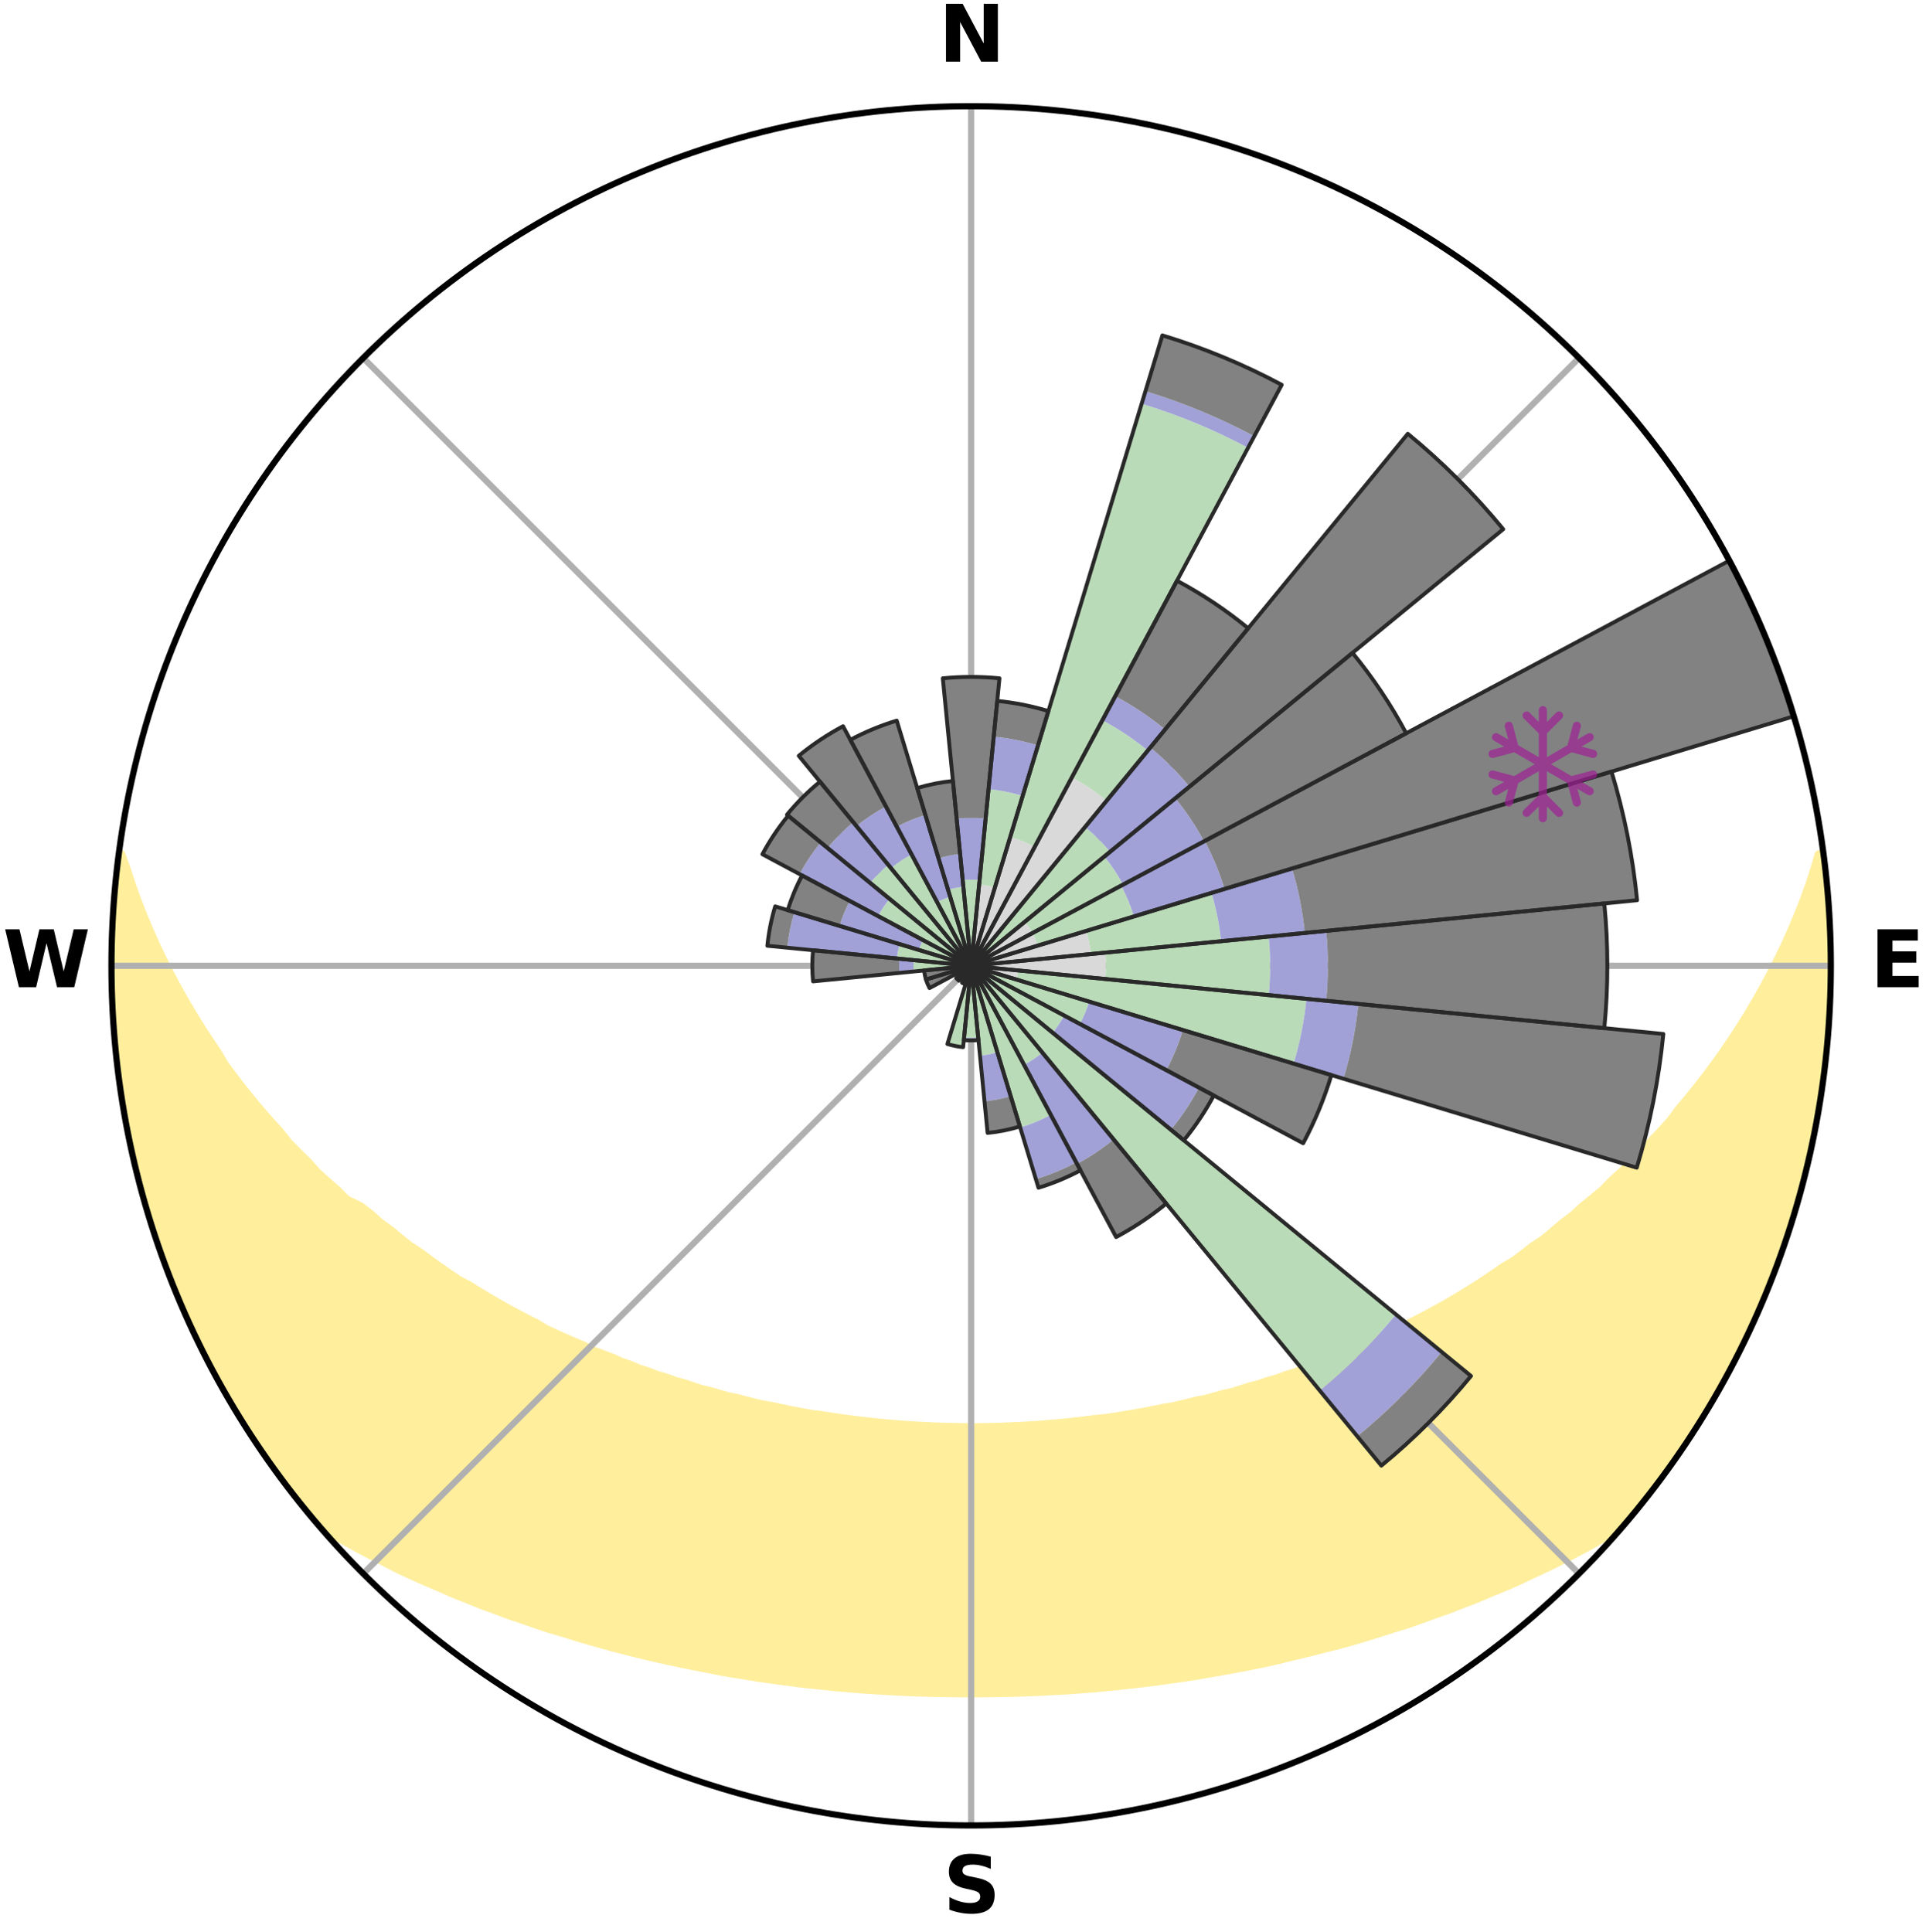 <?xml version="1.0" encoding="utf-8" standalone="no"?>
<!DOCTYPE svg PUBLIC "-//W3C//DTD SVG 1.1//EN"
  "http://www.w3.org/Graphics/SVG/1.1/DTD/svg11.dtd">
<svg xmlns:xlink="http://www.w3.org/1999/xlink" width="248.41pt" height="249.158pt" viewBox="0 0 248.41 249.158" xmlns="http://www.w3.org/2000/svg" version="1.1">
 <title>Ski Rose for Marmot Basin</title>
 <defs>
  <style type="text/css">*{stroke-linejoin: round; stroke-linecap: butt}</style>
 </defs>
 <g id="figure_1">
  <g id="patch_1">
   <path d="M 0 249.158 
L 248.41 249.158 
L 248.41 0 
L 0 0 
z
" style="fill: #ffffff"/>
  </g>
  <g id="axes_1">
   <g id="patch_2">
    <path d="M 236.135 124.579 
C 236.135 110.018 233.267 95.599 227.695 82.147 
C 222.122 68.695 213.955 56.471 203.659 46.175 
C 193.363 35.879 181.139 27.711 167.687 22.139 
C 154.235 16.567 139.815 13.699 125.255 13.699 
C 110.694 13.699 96.275 16.567 82.823 22.139 
C 69.371 27.711 57.147 35.879 46.851 46.175 
C 36.555 56.471 28.387 68.695 22.815 82.147 
C 17.243 95.599 14.375 110.018 14.375 124.579 
C 14.375 139.14 17.243 153.559 22.815 167.011 
C 28.387 180.463 36.555 192.687 46.851 202.983 
C 57.147 213.279 69.371 221.447 82.823 227.019 
C 96.275 232.591 110.694 235.459 125.255 235.459 
C 139.815 235.459 154.235 232.591 167.687 227.019 
C 181.139 221.447 193.363 213.279 203.659 202.983 
C 213.955 192.687 222.122 180.463 227.695 167.011 
C 233.267 153.559 236.135 139.14 236.135 124.579 
M 125.255 124.579 
C 125.255 124.579 125.255 124.579 125.255 124.579 
C 125.255 124.579 125.255 124.579 125.255 124.579 
C 125.255 124.579 125.255 124.579 125.255 124.579 
C 125.255 124.579 125.255 124.579 125.255 124.579 
C 125.255 124.579 125.255 124.579 125.255 124.579 
C 125.255 124.579 125.255 124.579 125.255 124.579 
C 125.255 124.579 125.255 124.579 125.255 124.579 
C 125.255 124.579 125.255 124.579 125.255 124.579 
C 125.255 124.579 125.255 124.579 125.255 124.579 
C 125.255 124.579 125.255 124.579 125.255 124.579 
C 125.255 124.579 125.255 124.579 125.255 124.579 
C 125.255 124.579 125.255 124.579 125.255 124.579 
C 125.255 124.579 125.255 124.579 125.255 124.579 
C 125.255 124.579 125.255 124.579 125.255 124.579 
C 125.255 124.579 125.255 124.579 125.255 124.579 
C 125.255 124.579 125.255 124.579 125.255 124.579 
z
" style="fill: #ffffff"/>
   </g>
   <g id="PolyCollection_1">
    <defs>
     <path id="mc7d0502689" d="M 235.086 -139.039 
L 234.553 -138.968 
L 233.965 -136.965 
L 233.312 -134.984 
L 232.604 -133.028 
L 231.847 -131.099 
L 231.045 -129.198 
L 230.202 -127.327 
L 229.321 -125.487 
L 228.405 -123.679 
L 227.455 -121.903 
L 226.473 -120.16 
L 225.461 -118.45 
L 224.42 -116.775 
L 223.351 -115.133 
L 222.257 -113.527 
L 221.138 -111.956 
L 219.995 -110.42 
L 218.831 -108.92 
L 217.645 -107.456 
L 216.44 -106.027 
L 215.393 -104.596 
L 214.151 -103.237 
L 212.893 -101.914 
L 211.62 -100.628 
L 210.505 -99.327 
L 209.204 -98.11 
L 207.892 -96.929 
L 206.734 -95.726 
L 205.401 -94.614 
L 204.06 -93.537 
L 202.87 -92.43 
L 201.513 -91.421 
L 200.306 -90.376 
L 199.09 -89.362 
L 197.717 -88.451 
L 196.489 -87.497 
L 195.254 -86.572 
L 193.874 -85.756 
L 192.632 -84.891 
L 191.387 -84.053 
L 190.138 -83.244 
L 188.887 -82.462 
L 187.635 -81.706 
L 186.382 -80.978 
L 185.128 -80.275 
L 183.875 -79.598 
L 182.623 -78.946 
L 181.373 -78.319 
L 180.125 -77.716 
L 178.879 -77.136 
L 177.637 -76.58 
L 176.496 -75.953 
L 175.259 -75.441 
L 174.026 -74.949 
L 172.798 -74.479 
L 171.661 -73.936 
L 170.441 -73.505 
L 169.306 -73.002 
L 168.096 -72.609 
L 166.964 -72.143 
L 165.765 -71.785 
L 164.638 -71.355 
L 163.45 -71.031 
L 162.33 -70.635 
L 161.154 -70.341 
L 160.04 -69.978 
L 158.928 -69.63 
L 157.77 -69.379 
L 156.665 -69.062 
L 155.563 -68.758 
L 154.424 -68.546 
L 153.33 -68.27 
L 152.238 -68.007 
L 151.149 -67.759 
L 150.034 -67.59 
L 148.954 -67.365 
L 147.876 -67.152 
L 146.801 -66.952 
L 145.729 -66.763 
L 144.659 -66.585 
L 143.593 -66.419 
L 142.529 -66.263 
L 141.454 -66.165 
L 140.397 -66.028 
L 139.342 -65.901 
L 138.289 -65.784 
L 137.239 -65.676 
L 136.19 -65.578 
L 135.143 -65.489 
L 134.098 -65.409 
L 133.054 -65.338 
L 132.012 -65.276 
L 130.97 -65.222 
L 129.93 -65.178 
L 128.89 -65.141 
L 127.851 -65.113 
L 126.813 -65.094 
L 125.774 -65.083 
L 124.736 -65.083 
L 123.697 -65.095 
L 122.659 -65.116 
L 121.62 -65.145 
L 120.58 -65.182 
L 119.54 -65.228 
L 118.499 -65.283 
L 117.457 -65.346 
L 116.413 -65.418 
L 115.368 -65.499 
L 114.322 -65.589 
L 113.273 -65.689 
L 112.223 -65.798 
L 111.171 -65.916 
L 110.117 -66.044 
L 109.06 -66.183 
L 108.001 -66.331 
L 106.94 -66.49 
L 105.876 -66.66 
L 104.789 -66.784 
L 103.717 -66.974 
L 102.643 -67.176 
L 101.566 -67.389 
L 100.486 -67.615 
L 99.404 -67.854 
L 98.285 -68.035 
L 97.194 -68.298 
L 96.101 -68.574 
L 95.005 -68.865 
L 93.862 -69.092 
L 92.758 -69.411 
L 91.652 -69.744 
L 90.491 -70.01 
L 89.378 -70.374 
L 88.263 -70.755 
L 87.084 -71.065 
L 85.963 -71.479 
L 84.772 -71.821 
L 83.646 -72.269 
L 82.444 -72.645 
L 81.313 -73.13 
L 80.101 -73.542 
L 78.968 -74.066 
L 77.747 -74.517 
L 76.521 -74.988 
L 75.384 -75.571 
L 74.152 -76.084 
L 72.915 -76.619 
L 71.675 -77.175 
L 70.431 -77.755 
L 69.295 -78.449 
L 68.049 -79.076 
L 66.802 -79.727 
L 65.554 -80.403 
L 64.305 -81.104 
L 63.057 -81.832 
L 61.81 -82.586 
L 60.564 -83.366 
L 59.185 -84.092 
L 57.942 -84.929 
L 56.702 -85.794 
L 55.467 -86.687 
L 54.237 -87.61 
L 52.865 -88.487 
L 51.645 -89.469 
L 50.434 -90.481 
L 49.075 -91.455 
L 47.879 -92.529 
L 46.533 -93.57 
L 44.713 -94.466 
L 43.544 -95.644 
L 42.221 -96.796 
L 40.909 -97.985 
L 39.779 -99.26 
L 38.493 -100.518 
L 37.221 -101.812 
L 36.139 -103.184 
L 34.899 -104.548 
L 33.676 -105.947 
L 32.473 -107.383 
L 31.288 -108.854 
L 30.125 -110.362 
L 28.985 -111.905 
L 28.05 -113.504 
L 26.958 -115.114 
L 25.892 -116.759 
L 24.854 -118.438 
L 23.845 -120.151 
L 22.866 -121.898 
L 21.919 -123.677 
L 21.006 -125.489 
L 20.128 -127.332 
L 19.289 -129.206 
L 18.492 -131.109 
L 17.739 -133.041 
L 17.036 -134.999 
L 16.391 -136.983 
L 15.652 -139.009 
L 15.338 -139.05 
L 15.338 -139.05 
L 15.138 -137.125 
L 15.007 -135.195 
L 14.751 -133.276 
L 14.651 -131.344 
L 14.585 -129.411 
L 14.428 -127.481 
L 14.462 -125.546 
L 14.495 -123.612 
L 14.435 -121.677 
L 14.535 -119.745 
L 14.698 -117.817 
L 14.734 -115.881 
L 14.931 -113.956 
L 15.161 -112.036 
L 15.45 -110.123 
L 15.613 -108.193 
L 15.939 -106.286 
L 16.297 -104.385 
L 16.708 -102.495 
L 17.129 -100.608 
L 17.449 -98.697 
L 17.95 -96.828 
L 18.466 -94.964 
L 19.028 -93.113 
L 19.606 -91.268 
L 20.228 -89.437 
L 20.737 -87.567 
L 21.419 -85.756 
L 22.122 -83.954 
L 22.864 -82.168 
L 23.637 -80.394 
L 24.431 -78.631 
L 25.264 -76.886 
L 26.127 -75.156 
L 26.905 -73.381 
L 27.823 -71.678 
L 28.783 -69.998 
L 29.775 -68.337 
L 30.801 -66.697 
L 31.746 -65.007 
L 32.842 -63.412 
L 33.891 -61.786 
L 34.991 -60.195 
L 36.145 -58.641 
L 37.301 -57.09 
L 38.487 -55.561 
L 39.698 -54.051 
L 40.941 -52.568 
L 42.567 -51.423 
L 44.31 -50.406 
L 46.067 -49.433 
L 47.836 -48.5 
L 49.613 -47.605 
L 51.351 -46.701 
L 53.137 -45.876 
L 54.923 -45.084 
L 56.71 -44.323 
L 58.458 -43.548 
L 60.242 -42.847 
L 61.99 -42.13 
L 63.769 -41.486 
L 65.513 -40.824 
L 67.285 -40.233 
L 69.024 -39.624 
L 70.761 -39.04 
L 72.52 -38.523 
L 74.249 -37.988 
L 75.975 -37.477 
L 77.697 -36.989 
L 79.416 -36.523 
L 81.131 -36.08 
L 82.841 -35.657 
L 84.548 -35.256 
L 86.25 -34.875 
L 87.949 -34.514 
L 89.642 -34.172 
L 91.332 -33.849 
L 93.007 -33.514 
L 94.689 -33.228 
L 96.368 -32.96 
L 98.034 -32.683 
L 99.705 -32.45 
L 101.373 -32.233 
L 103.031 -32.01 
L 104.692 -31.826 
L 106.35 -31.657 
L 108.001 -31.486 
L 109.653 -31.348 
L 111.301 -31.21 
L 112.948 -31.103 
L 114.593 -30.998 
L 116.236 -30.919 
L 117.878 -30.846 
L 119.519 -30.797 
L 121.158 -30.755 
L 122.797 -30.733 
L 124.436 -30.723 
L 126.074 -30.724 
L 127.712 -30.732 
L 129.351 -30.758 
L 130.991 -30.793 
L 132.631 -30.85 
L 134.274 -30.915 
L 135.916 -31.004 
L 137.562 -31.096 
L 139.208 -31.217 
L 140.858 -31.341 
L 142.507 -31.495 
L 144.162 -31.648 
L 145.815 -31.836 
L 147.476 -32.022 
L 149.14 -32.222 
L 150.801 -32.462 
L 152.471 -32.697 
L 154.146 -32.947 
L 155.815 -33.243 
L 157.497 -33.53 
L 159.183 -33.834 
L 160.873 -34.157 
L 162.568 -34.498 
L 164.266 -34.859 
L 165.953 -35.275 
L 167.659 -35.676 
L 169.369 -36.1 
L 171.083 -36.543 
L 172.823 -36.97 
L 174.545 -37.459 
L 176.272 -37.969 
L 178.001 -38.504 
L 179.735 -39.062 
L 181.499 -39.603 
L 183.238 -40.213 
L 184.98 -40.847 
L 186.756 -41.465 
L 188.502 -42.154 
L 190.284 -42.827 
L 192.032 -43.571 
L 193.818 -44.302 
L 195.605 -45.062 
L 197.35 -45.9 
L 199.135 -46.725 
L 200.917 -47.585 
L 202.694 -48.48 
L 204.463 -49.413 
L 206.221 -50.387 
L 207.964 -51.404 
L 209.562 -52.574 
L 210.808 -54.054 
L 212.025 -55.559 
L 213.206 -57.092 
L 214.369 -58.638 
L 215.463 -60.234 
L 216.569 -61.821 
L 217.694 -63.395 
L 218.718 -65.036 
L 219.783 -66.652 
L 220.746 -68.33 
L 221.759 -69.98 
L 222.665 -71.69 
L 223.524 -73.423 
L 224.434 -75.13 
L 225.311 -76.855 
L 226.064 -78.638 
L 226.877 -80.392 
L 227.647 -82.167 
L 228.374 -83.959 
L 229.066 -85.766 
L 229.717 -87.587 
L 230.325 -89.423 
L 230.907 -91.267 
L 231.433 -93.128 
L 232.09 -94.951 
L 232.537 -96.834 
L 232.942 -98.726 
L 233.494 -100.583 
L 233.82 -102.491 
L 234.26 -104.376 
L 234.552 -106.289 
L 234.917 -108.19 
L 235.137 -110.113 
L 235.27 -112.044 
L 235.577 -113.956 
L 235.636 -115.892 
L 235.874 -117.813 
L 236.02 -119.743 
L 236.029 -121.678 
L 236.105 -123.612 
L 236.045 -125.546 
L 236.051 -127.48 
L 236.023 -129.415 
L 235.862 -131.344 
L 235.767 -133.277 
L 235.54 -135.198 
L 235.379 -137.126 
L 235.086 -139.039 
z
" style="stroke: #ffee9c"/>
    </defs>
    <g clip-path="url(#p3d276174d1)">
     <use xlink:href="#mc7d0502689" x="0" y="249.158" style="fill: #ffee9c; stroke: #ffee9c"/>
    </g>
   </g>
   <g id="matplotlib.axis_1">
    <g id="xtick_1">
     <g id="line2d_1">
      <path d="M 125.255 124.579 
L 125.255 13.699 
" clip-path="url(#p3d276174d1)" style="fill: none; stroke: #b0b0b0; stroke-width: 0.8; stroke-linecap: square"/>
     </g>
     <g id="text_1">
      <!-- N -->
      <g transform="translate(121.07 7.958) scale(0.1 -0.1)">
       <defs>
        <path id="DejaVuSans-Bold-4e" d="M 588 4666 
L 1931 4666 
L 3628 1466 
L 3628 4666 
L 4769 4666 
L 4769 0 
L 3425 0 
L 1728 3200 
L 1728 0 
L 588 0 
L 588 4666 
z
" transform="scale(0.016)"/>
       </defs>
       <use xlink:href="#DejaVuSans-Bold-4e"/>
      </g>
     </g>
    </g>
    <g id="xtick_2">
     <g id="line2d_2">
      <path d="M 125.255 124.579 
L 203.659 46.175 
" clip-path="url(#p3d276174d1)" style="fill: none; stroke: #b0b0b0; stroke-width: 0.8; stroke-linecap: square"/>
     </g>
    </g>
    <g id="xtick_3">
     <g id="line2d_3">
      <path d="M 125.255 124.579 
L 236.135 124.579 
" clip-path="url(#p3d276174d1)" style="fill: none; stroke: #b0b0b0; stroke-width: 0.8; stroke-linecap: square"/>
     </g>
     <g id="text_2">
      <!-- E -->
      <g transform="translate(241.219 127.338) scale(0.1 -0.1)">
       <defs>
        <path id="DejaVuSans-Bold-45" d="M 588 4666 
L 3834 4666 
L 3834 3756 
L 1791 3756 
L 1791 2888 
L 3713 2888 
L 3713 1978 
L 1791 1978 
L 1791 909 
L 3903 909 
L 3903 0 
L 588 0 
L 588 4666 
z
" transform="scale(0.016)"/>
       </defs>
       <use xlink:href="#DejaVuSans-Bold-45"/>
      </g>
     </g>
    </g>
    <g id="xtick_4">
     <g id="line2d_4">
      <path d="M 125.255 124.579 
L 203.659 202.983 
" clip-path="url(#p3d276174d1)" style="fill: none; stroke: #b0b0b0; stroke-width: 0.8; stroke-linecap: square"/>
     </g>
    </g>
    <g id="xtick_5">
     <g id="line2d_5">
      <path d="M 125.255 124.579 
L 125.255 235.459 
" clip-path="url(#p3d276174d1)" style="fill: none; stroke: #b0b0b0; stroke-width: 0.8; stroke-linecap: square"/>
     </g>
     <g id="text_3">
      <!-- S -->
      <g transform="translate(121.654 246.718) scale(0.1 -0.1)">
       <defs>
        <path id="DejaVuSans-Bold-53" d="M 3834 4519 
L 3834 3531 
Q 3450 3703 3084 3790 
Q 2719 3878 2394 3878 
Q 1963 3878 1756 3759 
Q 1550 3641 1550 3391 
Q 1550 3203 1689 3098 
Q 1828 2994 2194 2919 
L 2706 2816 
Q 3484 2659 3812 2340 
Q 4141 2022 4141 1434 
Q 4141 663 3683 286 
Q 3225 -91 2284 -91 
Q 1841 -91 1394 -6 
Q 947 78 500 244 
L 500 1259 
Q 947 1022 1364 901 
Q 1781 781 2169 781 
Q 2563 781 2772 912 
Q 2981 1044 2981 1288 
Q 2981 1506 2839 1625 
Q 2697 1744 2272 1838 
L 1806 1941 
Q 1106 2091 782 2419 
Q 459 2747 459 3303 
Q 459 4000 909 4375 
Q 1359 4750 2203 4750 
Q 2588 4750 2994 4692 
Q 3400 4634 3834 4519 
z
" transform="scale(0.016)"/>
       </defs>
       <use xlink:href="#DejaVuSans-Bold-53"/>
      </g>
     </g>
    </g>
    <g id="xtick_6">
     <g id="line2d_6">
      <path d="M 125.255 124.579 
L 46.851 202.983 
" clip-path="url(#p3d276174d1)" style="fill: none; stroke: #b0b0b0; stroke-width: 0.8; stroke-linecap: square"/>
     </g>
    </g>
    <g id="xtick_7">
     <g id="line2d_7">
      <path d="M 125.255 124.579 
L 14.375 124.579 
" clip-path="url(#p3d276174d1)" style="fill: none; stroke: #b0b0b0; stroke-width: 0.8; stroke-linecap: square"/>
     </g>
     <g id="text_4">
      <!-- W -->
      <g transform="translate(0.36 127.338) scale(0.1 -0.1)">
       <defs>
        <path id="DejaVuSans-Bold-57" d="M 191 4666 
L 1344 4666 
L 2150 1275 
L 2950 4666 
L 4109 4666 
L 4909 1275 
L 5716 4666 
L 6859 4666 
L 5759 0 
L 4372 0 
L 3525 3547 
L 2688 0 
L 1300 0 
L 191 4666 
z
" transform="scale(0.016)"/>
       </defs>
       <use xlink:href="#DejaVuSans-Bold-57"/>
      </g>
     </g>
    </g>
    <g id="xtick_8">
     <g id="line2d_8">
      <path d="M 125.255 124.579 
L 46.851 46.175 
" clip-path="url(#p3d276174d1)" style="fill: none; stroke: #b0b0b0; stroke-width: 0.8; stroke-linecap: square"/>
     </g>
    </g>
   </g>
   <g id="matplotlib.axis_2"/>
   <g id="patch_3">
    <path d="M 125.255 124.579 
C 125.255 124.579 125.255 124.579 125.255 124.579 
C 125.255 124.579 125.255 124.579 125.255 124.579 
L 125.255 124.579 
C 125.255 124.579 125.255 124.579 125.255 124.579 
C 125.255 124.579 125.255 124.579 125.255 124.579 
z
" clip-path="url(#p3d276174d1)" style="fill: #d9d9d9"/>
   </g>
   <g id="patch_4">
    <path d="M 125.255 124.579 
C 125.255 124.579 125.255 124.579 125.255 124.579 
C 125.255 124.579 125.255 124.579 125.255 124.579 
L 128.314 114.493 
C 127.984 114.393 127.649 114.309 127.311 114.241 
C 126.973 114.174 126.631 114.124 126.288 114.09 
z
" clip-path="url(#p3d276174d1)" style="fill: #d9d9d9"/>
   </g>
   <g id="patch_5">
    <path d="M 125.255 124.579 
C 125.255 124.579 125.255 124.579 125.255 124.579 
C 125.255 124.579 125.255 124.579 125.255 124.579 
L 133.453 109.242 
C 132.951 108.974 132.436 108.73 131.91 108.513 
C 131.384 108.295 130.848 108.103 130.303 107.938 
z
" clip-path="url(#p3d276174d1)" style="fill: #d9d9d9"/>
   </g>
   <g id="patch_6">
    <path d="M 125.255 124.579 
C 125.255 124.579 125.255 124.579 125.255 124.579 
C 125.255 124.579 125.255 124.579 125.255 124.579 
L 142.734 103.281 
C 142.037 102.709 141.312 102.171 140.562 101.67 
C 139.812 101.169 139.038 100.705 138.243 100.28 
z
" clip-path="url(#p3d276174d1)" style="fill: #d9d9d9"/>
   </g>
   <g id="patch_7">
    <path d="M 125.255 124.579 
C 125.255 124.579 125.255 124.579 125.255 124.579 
C 125.255 124.579 125.255 124.579 125.255 124.579 
L 125.255 124.579 
C 125.255 124.579 125.255 124.579 125.255 124.579 
C 125.255 124.579 125.255 124.579 125.255 124.579 
z
" clip-path="url(#p3d276174d1)" style="fill: #d9d9d9"/>
   </g>
   <g id="patch_8">
    <path d="M 125.255 124.579 
C 125.255 124.579 125.255 124.579 125.255 124.579 
C 125.255 124.579 125.255 124.579 125.255 124.579 
L 133.155 120.357 
C 133.016 120.098 132.866 119.846 132.703 119.603 
C 132.54 119.359 132.365 119.123 132.179 118.897 
z
" clip-path="url(#p3d276174d1)" style="fill: #d9d9d9"/>
   </g>
   <g id="patch_9">
    <path d="M 125.255 124.579 
C 125.255 124.579 125.255 124.579 125.255 124.579 
C 125.255 124.579 125.255 124.579 125.255 124.579 
L 133.827 121.979 
C 133.741 121.698 133.643 121.422 133.53 121.151 
C 133.418 120.88 133.293 120.615 133.155 120.357 
z
" clip-path="url(#p3d276174d1)" style="fill: #d9d9d9"/>
   </g>
   <g id="patch_10">
    <path d="M 125.255 124.579 
C 125.255 124.579 125.255 124.579 125.255 124.579 
C 125.255 124.579 125.255 124.579 125.255 124.579 
L 140.695 123.058 
C 140.645 122.553 140.57 122.05 140.471 121.552 
C 140.372 121.054 140.249 120.561 140.101 120.075 
z
" clip-path="url(#p3d276174d1)" style="fill: #d9d9d9"/>
   </g>
   <g id="patch_11">
    <path d="M 125.255 124.579 
C 125.255 124.579 125.255 124.579 125.255 124.579 
C 125.255 124.579 125.255 124.579 125.255 124.579 
L 142.561 126.284 
C 142.617 125.717 142.645 125.148 142.645 124.579 
C 142.645 124.01 142.617 123.441 142.561 122.875 
z
" clip-path="url(#p3d276174d1)" style="fill: #d9d9d9"/>
   </g>
   <g id="patch_12">
    <path d="M 125.255 124.579 
C 125.255 124.579 125.255 124.579 125.255 124.579 
C 125.255 124.579 125.255 124.579 125.255 124.579 
L 131.078 126.346 
C 131.136 126.155 131.184 125.962 131.223 125.766 
C 131.262 125.571 131.291 125.374 131.311 125.176 
z
" clip-path="url(#p3d276174d1)" style="fill: #d9d9d9"/>
   </g>
   <g id="patch_13">
    <path d="M 125.255 124.579 
C 125.255 124.579 125.255 124.579 125.255 124.579 
C 125.255 124.579 125.255 124.579 125.255 124.579 
L 125.255 124.579 
C 125.255 124.579 125.255 124.579 125.255 124.579 
C 125.255 124.579 125.255 124.579 125.255 124.579 
z
" clip-path="url(#p3d276174d1)" style="fill: #d9d9d9"/>
   </g>
   <g id="patch_14">
    <path d="M 125.255 124.579 
C 125.255 124.579 125.255 124.579 125.255 124.579 
C 125.255 124.579 125.255 124.579 125.255 124.579 
L 125.255 124.579 
C 125.255 124.579 125.255 124.579 125.255 124.579 
C 125.255 124.579 125.255 124.579 125.255 124.579 
z
" clip-path="url(#p3d276174d1)" style="fill: #d9d9d9"/>
   </g>
   <g id="patch_15">
    <path d="M 125.255 124.579 
C 125.255 124.579 125.255 124.579 125.255 124.579 
C 125.255 124.579 125.255 124.579 125.255 124.579 
L 125.255 124.579 
C 125.255 124.579 125.255 124.579 125.255 124.579 
C 125.255 124.579 125.255 124.579 125.255 124.579 
z
" clip-path="url(#p3d276174d1)" style="fill: #d9d9d9"/>
   </g>
   <g id="patch_16">
    <path d="M 125.255 124.579 
C 125.255 124.579 125.255 124.579 125.255 124.579 
C 125.255 124.579 125.255 124.579 125.255 124.579 
L 125.255 124.579 
C 125.255 124.579 125.255 124.579 125.255 124.579 
C 125.255 124.579 125.255 124.579 125.255 124.579 
z
" clip-path="url(#p3d276174d1)" style="fill: #d9d9d9"/>
   </g>
   <g id="patch_17">
    <path d="M 125.255 124.579 
C 125.255 124.579 125.255 124.579 125.255 124.579 
C 125.255 124.579 125.255 124.579 125.255 124.579 
L 125.255 124.579 
C 125.255 124.579 125.255 124.579 125.255 124.579 
C 125.255 124.579 125.255 124.579 125.255 124.579 
z
" clip-path="url(#p3d276174d1)" style="fill: #d9d9d9"/>
   </g>
   <g id="patch_18">
    <path d="M 125.255 124.579 
C 125.255 124.579 125.255 124.579 125.255 124.579 
C 125.255 124.579 125.255 124.579 125.255 124.579 
L 125.255 124.579 
C 125.255 124.579 125.255 124.579 125.255 124.579 
C 125.255 124.579 125.255 124.579 125.255 124.579 
z
" clip-path="url(#p3d276174d1)" style="fill: #d9d9d9"/>
   </g>
   <g id="patch_19">
    <path d="M 125.255 124.579 
C 125.255 124.579 125.255 124.579 125.255 124.579 
C 125.255 124.579 125.255 124.579 125.255 124.579 
L 125.255 124.579 
C 125.255 124.579 125.255 124.579 125.255 124.579 
C 125.255 124.579 125.255 124.579 125.255 124.579 
z
" clip-path="url(#p3d276174d1)" style="fill: #d9d9d9"/>
   </g>
   <g id="patch_20">
    <path d="M 125.255 124.579 
C 125.255 124.579 125.255 124.579 125.255 124.579 
C 125.255 124.579 125.255 124.579 125.255 124.579 
L 125.255 124.579 
C 125.255 124.579 125.255 124.579 125.255 124.579 
C 125.255 124.579 125.255 124.579 125.255 124.579 
z
" clip-path="url(#p3d276174d1)" style="fill: #d9d9d9"/>
   </g>
   <g id="patch_21">
    <path d="M 125.255 124.579 
C 125.255 124.579 125.255 124.579 125.255 124.579 
C 125.255 124.579 125.255 124.579 125.255 124.579 
L 125.255 124.579 
C 125.255 124.579 125.255 124.579 125.255 124.579 
C 125.255 124.579 125.255 124.579 125.255 124.579 
z
" clip-path="url(#p3d276174d1)" style="fill: #d9d9d9"/>
   </g>
   <g id="patch_22">
    <path d="M 125.255 124.579 
C 125.255 124.579 125.255 124.579 125.255 124.579 
C 125.255 124.579 125.255 124.579 125.255 124.579 
L 125.255 124.579 
C 125.255 124.579 125.255 124.579 125.255 124.579 
C 125.255 124.579 125.255 124.579 125.255 124.579 
z
" clip-path="url(#p3d276174d1)" style="fill: #d9d9d9"/>
   </g>
   <g id="patch_23">
    <path d="M 125.255 124.579 
C 125.255 124.579 125.255 124.579 125.255 124.579 
C 125.255 124.579 125.255 124.579 125.255 124.579 
L 125.255 124.579 
C 125.255 124.579 125.255 124.579 125.255 124.579 
C 125.255 124.579 125.255 124.579 125.255 124.579 
z
" clip-path="url(#p3d276174d1)" style="fill: #d9d9d9"/>
   </g>
   <g id="patch_24">
    <path d="M 125.255 124.579 
C 125.255 124.579 125.255 124.579 125.255 124.579 
C 125.255 124.579 125.255 124.579 125.255 124.579 
L 125.255 124.579 
C 125.255 124.579 125.255 124.579 125.255 124.579 
C 125.255 124.579 125.255 124.579 125.255 124.579 
z
" clip-path="url(#p3d276174d1)" style="fill: #d9d9d9"/>
   </g>
   <g id="patch_25">
    <path d="M 125.255 124.579 
C 125.255 124.579 125.255 124.579 125.255 124.579 
C 125.255 124.579 125.255 124.579 125.255 124.579 
L 125.255 124.579 
C 125.255 124.579 125.255 124.579 125.255 124.579 
C 125.255 124.579 125.255 124.579 125.255 124.579 
z
" clip-path="url(#p3d276174d1)" style="fill: #d9d9d9"/>
   </g>
   <g id="patch_26">
    <path d="M 125.255 124.579 
C 125.255 124.579 125.255 124.579 125.255 124.579 
C 125.255 124.579 125.255 124.579 125.255 124.579 
L 125.255 124.579 
C 125.255 124.579 125.255 124.579 125.255 124.579 
C 125.255 124.579 125.255 124.579 125.255 124.579 
z
" clip-path="url(#p3d276174d1)" style="fill: #d9d9d9"/>
   </g>
   <g id="patch_27">
    <path d="M 125.255 124.579 
C 125.255 124.579 125.255 124.579 125.255 124.579 
C 125.255 124.579 125.255 124.579 125.255 124.579 
L 125.255 124.579 
C 125.255 124.579 125.255 124.579 125.255 124.579 
C 125.255 124.579 125.255 124.579 125.255 124.579 
z
" clip-path="url(#p3d276174d1)" style="fill: #d9d9d9"/>
   </g>
   <g id="patch_28">
    <path d="M 125.255 124.579 
C 125.255 124.579 125.255 124.579 125.255 124.579 
C 125.255 124.579 125.255 124.579 125.255 124.579 
L 125.255 124.579 
C 125.255 124.579 125.255 124.579 125.255 124.579 
C 125.255 124.579 125.255 124.579 125.255 124.579 
z
" clip-path="url(#p3d276174d1)" style="fill: #d9d9d9"/>
   </g>
   <g id="patch_29">
    <path d="M 125.255 124.579 
C 125.255 124.579 125.255 124.579 125.255 124.579 
C 125.255 124.579 125.255 124.579 125.255 124.579 
L 125.255 124.579 
C 125.255 124.579 125.255 124.579 125.255 124.579 
C 125.255 124.579 125.255 124.579 125.255 124.579 
z
" clip-path="url(#p3d276174d1)" style="fill: #d9d9d9"/>
   </g>
   <g id="patch_30">
    <path d="M 125.255 124.579 
C 125.255 124.579 125.255 124.579 125.255 124.579 
C 125.255 124.579 125.255 124.579 125.255 124.579 
L 125.255 124.579 
C 125.255 124.579 125.255 124.579 125.255 124.579 
C 125.255 124.579 125.255 124.579 125.255 124.579 
z
" clip-path="url(#p3d276174d1)" style="fill: #d9d9d9"/>
   </g>
   <g id="patch_31">
    <path d="M 125.255 124.579 
C 125.255 124.579 125.255 124.579 125.255 124.579 
C 125.255 124.579 125.255 124.579 125.255 124.579 
L 125.255 124.579 
C 125.255 124.579 125.255 124.579 125.255 124.579 
C 125.255 124.579 125.255 124.579 125.255 124.579 
z
" clip-path="url(#p3d276174d1)" style="fill: #d9d9d9"/>
   </g>
   <g id="patch_32">
    <path d="M 125.255 124.579 
C 125.255 124.579 125.255 124.579 125.255 124.579 
C 125.255 124.579 125.255 124.579 125.255 124.579 
L 125.255 124.579 
C 125.255 124.579 125.255 124.579 125.255 124.579 
C 125.255 124.579 125.255 124.579 125.255 124.579 
z
" clip-path="url(#p3d276174d1)" style="fill: #d9d9d9"/>
   </g>
   <g id="patch_33">
    <path d="M 125.255 124.579 
C 125.255 124.579 125.255 124.579 125.255 124.579 
C 125.255 124.579 125.255 124.579 125.255 124.579 
L 125.255 124.579 
C 125.255 124.579 125.255 124.579 125.255 124.579 
C 125.255 124.579 125.255 124.579 125.255 124.579 
z
" clip-path="url(#p3d276174d1)" style="fill: #d9d9d9"/>
   </g>
   <g id="patch_34">
    <path d="M 125.255 124.579 
C 125.255 124.579 125.255 124.579 125.255 124.579 
C 125.255 124.579 125.255 124.579 125.255 124.579 
L 125.255 124.579 
C 125.255 124.579 125.255 124.579 125.255 124.579 
C 125.255 124.579 125.255 124.579 125.255 124.579 
z
" clip-path="url(#p3d276174d1)" style="fill: #d9d9d9"/>
   </g>
   <g id="patch_35">
    <path d="M 125.255 124.579 
C 125.255 124.579 125.255 124.579 125.255 124.579 
C 125.255 124.579 125.255 124.579 125.255 124.579 
L 126.344 113.522 
C 125.982 113.487 125.618 113.469 125.255 113.469 
C 124.891 113.469 124.528 113.487 124.166 113.522 
z
" clip-path="url(#p3d276174d1)" style="fill: #badbb8"/>
   </g>
   <g id="patch_36">
    <path d="M 126.288 114.09 
C 126.631 114.124 126.973 114.174 127.311 114.241 
C 127.649 114.309 127.984 114.393 128.314 114.493 
L 131.904 102.661 
C 131.186 102.443 130.459 102.261 129.723 102.115 
C 128.988 101.969 128.246 101.858 127.5 101.785 
z
" clip-path="url(#p3d276174d1)" style="fill: #badbb8"/>
   </g>
   <g id="patch_37">
    <path d="M 130.303 107.938 
C 130.848 108.103 131.384 108.295 131.91 108.513 
C 132.436 108.73 132.951 108.974 133.453 109.242 
L 160.969 57.763 
C 158.782 56.594 156.539 55.533 154.248 54.584 
C 151.957 53.635 149.62 52.799 147.247 52.08 
z
" clip-path="url(#p3d276174d1)" style="fill: #badbb8"/>
   </g>
   <g id="patch_38">
    <path d="M 138.243 100.28 
C 139.038 100.705 139.812 101.169 140.562 101.67 
C 141.312 102.171 142.037 102.709 142.734 103.281 
L 148.039 96.816 
C 147.131 96.07 146.186 95.37 145.208 94.716 
C 144.231 94.063 143.222 93.459 142.185 92.904 
z
" clip-path="url(#p3d276174d1)" style="fill: #badbb8"/>
   </g>
   <g id="patch_39">
    <path d="M 125.255 124.579 
C 125.255 124.579 125.255 124.579 125.255 124.579 
C 125.255 124.579 125.255 124.579 125.255 124.579 
L 143.167 109.879 
C 142.686 109.292 142.176 108.73 141.64 108.194 
C 141.104 107.657 140.541 107.148 139.955 106.667 
z
" clip-path="url(#p3d276174d1)" style="fill: #badbb8"/>
   </g>
   <g id="patch_40">
    <path d="M 132.179 118.897 
C 132.365 119.123 132.54 119.359 132.703 119.603 
C 132.866 119.846 133.016 120.098 133.155 120.357 
L 144.852 114.104 
C 144.509 113.463 144.135 112.839 143.731 112.234 
C 143.326 111.629 142.893 111.045 142.432 110.483 
z
" clip-path="url(#p3d276174d1)" style="fill: #badbb8"/>
   </g>
   <g id="patch_41">
    <path d="M 133.155 120.357 
C 133.293 120.615 133.418 120.88 133.53 121.151 
C 133.643 121.422 133.741 121.698 133.827 121.979 
L 146.251 118.21 
C 146.043 117.523 145.8 116.846 145.526 116.183 
C 145.251 115.519 144.944 114.87 144.605 114.236 
z
" clip-path="url(#p3d276174d1)" style="fill: #badbb8"/>
   </g>
   <g id="patch_42">
    <path d="M 140.101 120.075 
C 140.249 120.561 140.372 121.054 140.471 121.552 
C 140.57 122.05 140.645 122.553 140.695 123.058 
L 157.491 121.404 
C 157.387 120.349 157.231 119.3 157.024 118.26 
C 156.817 117.22 156.559 116.191 156.252 115.176 
z
" clip-path="url(#p3d276174d1)" style="fill: #badbb8"/>
   </g>
   <g id="patch_43">
    <path d="M 142.561 122.875 
C 142.617 123.441 142.645 124.01 142.645 124.579 
C 142.645 125.148 142.617 125.717 142.561 126.284 
L 163.636 128.359 
C 163.76 127.103 163.822 125.841 163.822 124.579 
C 163.822 123.317 163.76 122.055 163.636 120.799 
z
" clip-path="url(#p3d276174d1)" style="fill: #badbb8"/>
   </g>
   <g id="patch_44">
    <path d="M 131.311 125.176 
C 131.291 125.374 131.262 125.571 131.223 125.766 
C 131.184 125.962 131.136 126.155 131.078 126.346 
L 166.842 137.194 
C 167.254 135.833 167.6 134.452 167.878 133.057 
C 168.155 131.662 168.364 130.254 168.504 128.839 
z
" clip-path="url(#p3d276174d1)" style="fill: #badbb8"/>
   </g>
   <g id="patch_45">
    <path d="M 125.255 124.579 
C 125.255 124.579 125.255 124.579 125.255 124.579 
C 125.255 124.579 125.255 124.579 125.255 124.579 
L 139.284 132.078 
C 139.529 131.619 139.752 131.148 139.951 130.667 
C 140.151 130.186 140.326 129.695 140.477 129.197 
z
" clip-path="url(#p3d276174d1)" style="fill: #badbb8"/>
   </g>
   <g id="patch_46">
    <path d="M 125.255 124.579 
C 125.255 124.579 125.255 124.579 125.255 124.579 
C 125.255 124.579 125.255 124.579 125.255 124.579 
L 135.773 133.211 
C 136.056 132.867 136.321 132.509 136.569 132.139 
C 136.816 131.769 137.045 131.386 137.255 130.993 
z
" clip-path="url(#p3d276174d1)" style="fill: #badbb8"/>
   </g>
   <g id="patch_47">
    <path d="M 125.255 124.579 
C 125.255 124.579 125.255 124.579 125.255 124.579 
C 125.255 124.579 125.255 124.579 125.255 124.579 
L 170.22 179.37 
C 172.014 177.898 173.734 176.339 175.374 174.698 
C 177.015 173.058 178.574 171.338 180.045 169.545 
z
" clip-path="url(#p3d276174d1)" style="fill: #badbb8"/>
   </g>
   <g id="patch_48">
    <path d="M 125.255 124.579 
C 125.255 124.579 125.255 124.579 125.255 124.579 
C 125.255 124.579 125.255 124.579 125.255 124.579 
L 132.083 137.355 
C 132.502 137.131 132.909 136.887 133.303 136.624 
C 133.697 136.36 134.078 136.078 134.445 135.777 
z
" clip-path="url(#p3d276174d1)" style="fill: #badbb8"/>
   </g>
   <g id="patch_49">
    <path d="M 125.255 124.579 
C 125.255 124.579 125.255 124.579 125.255 124.579 
C 125.255 124.579 125.255 124.579 125.255 124.579 
L 131.583 145.44 
C 132.266 145.233 132.938 144.993 133.597 144.72 
C 134.257 144.446 134.902 144.141 135.531 143.805 
z
" clip-path="url(#p3d276174d1)" style="fill: #badbb8"/>
   </g>
   <g id="patch_50">
    <path d="M 125.255 124.579 
C 125.255 124.579 125.255 124.579 125.255 124.579 
C 125.255 124.579 125.255 124.579 125.255 124.579 
L 126.397 136.175 
C 126.777 136.138 127.154 136.082 127.528 136.008 
C 127.902 135.933 128.272 135.841 128.637 135.73 
z
" clip-path="url(#p3d276174d1)" style="fill: #badbb8"/>
   </g>
   <g id="patch_51">
    <path d="M 125.255 124.579 
C 125.255 124.579 125.255 124.579 125.255 124.579 
C 125.255 124.579 125.255 124.579 125.255 124.579 
L 124.344 133.83 
C 124.647 133.86 124.951 133.875 125.255 133.875 
C 125.559 133.875 125.863 133.86 126.166 133.83 
z
" clip-path="url(#p3d276174d1)" style="fill: #badbb8"/>
   </g>
   <g id="patch_52">
    <path d="M 125.255 124.579 
C 125.255 124.579 125.255 124.579 125.255 124.579 
C 125.255 124.579 125.255 124.579 125.255 124.579 
L 122.195 134.665 
C 122.525 134.765 122.86 134.849 123.199 134.917 
C 123.537 134.984 123.878 135.035 124.222 135.068 
z
" clip-path="url(#p3d276174d1)" style="fill: #badbb8"/>
   </g>
   <g id="patch_53">
    <path d="M 125.255 124.579 
C 125.255 124.579 125.255 124.579 125.255 124.579 
C 125.255 124.579 125.255 124.579 125.255 124.579 
L 124.084 126.77 
C 124.155 126.808 124.229 126.843 124.304 126.874 
C 124.379 126.905 124.456 126.933 124.534 126.956 
z
" clip-path="url(#p3d276174d1)" style="fill: #badbb8"/>
   </g>
   <g id="patch_54">
    <path d="M 125.255 124.579 
C 125.255 124.579 125.255 124.579 125.255 124.579 
C 125.255 124.579 125.255 124.579 125.255 124.579 
L 125.255 124.579 
C 125.255 124.579 125.255 124.579 125.255 124.579 
C 125.255 124.579 125.255 124.579 125.255 124.579 
z
" clip-path="url(#p3d276174d1)" style="fill: #badbb8"/>
   </g>
   <g id="patch_55">
    <path d="M 125.255 124.579 
C 125.255 124.579 125.255 124.579 125.255 124.579 
C 125.255 124.579 125.255 124.579 125.255 124.579 
L 125.255 124.579 
C 125.255 124.579 125.255 124.579 125.255 124.579 
C 125.255 124.579 125.255 124.579 125.255 124.579 
z
" clip-path="url(#p3d276174d1)" style="fill: #badbb8"/>
   </g>
   <g id="patch_56">
    <path d="M 125.255 124.579 
C 125.255 124.579 125.255 124.579 125.255 124.579 
C 125.255 124.579 125.255 124.579 125.255 124.579 
L 125.255 124.579 
C 125.255 124.579 125.255 124.579 125.255 124.579 
C 125.255 124.579 125.255 124.579 125.255 124.579 
z
" clip-path="url(#p3d276174d1)" style="fill: #badbb8"/>
   </g>
   <g id="patch_57">
    <path d="M 125.255 124.579 
C 125.255 124.579 125.255 124.579 125.255 124.579 
C 125.255 124.579 125.255 124.579 125.255 124.579 
L 122.877 125.3 
C 122.901 125.378 122.929 125.455 122.96 125.53 
C 122.991 125.605 123.026 125.678 123.064 125.75 
z
" clip-path="url(#p3d276174d1)" style="fill: #badbb8"/>
   </g>
   <g id="patch_58">
    <path d="M 125.255 124.579 
C 125.255 124.579 125.255 124.579 125.255 124.579 
C 125.255 124.579 125.255 124.579 125.255 124.579 
L 125.255 124.579 
C 125.255 124.579 125.255 124.579 125.255 124.579 
C 125.255 124.579 125.255 124.579 125.255 124.579 
z
" clip-path="url(#p3d276174d1)" style="fill: #badbb8"/>
   </g>
   <g id="patch_59">
    <path d="M 125.255 124.579 
C 125.255 124.579 125.255 124.579 125.255 124.579 
C 125.255 124.579 125.255 124.579 125.255 124.579 
L 117.838 123.849 
C 117.814 124.091 117.802 124.335 117.802 124.579 
C 117.802 124.823 117.814 125.067 117.838 125.31 
z
" clip-path="url(#p3d276174d1)" style="fill: #badbb8"/>
   </g>
   <g id="patch_60">
    <path d="M 125.255 124.579 
C 125.255 124.579 125.255 124.579 125.255 124.579 
C 125.255 124.579 125.255 124.579 125.255 124.579 
L 116.047 121.786 
C 115.956 122.087 115.879 122.393 115.818 122.702 
C 115.757 123.011 115.71 123.323 115.679 123.636 
z
" clip-path="url(#p3d276174d1)" style="fill: #badbb8"/>
   </g>
   <g id="patch_61">
    <path d="M 125.255 124.579 
C 125.255 124.579 125.255 124.579 125.255 124.579 
C 125.255 124.579 125.255 124.579 125.255 124.579 
L 119.058 121.267 
C 118.949 121.47 118.851 121.678 118.763 121.89 
C 118.675 122.103 118.597 122.319 118.531 122.539 
z
" clip-path="url(#p3d276174d1)" style="fill: #badbb8"/>
   </g>
   <g id="patch_62">
    <path d="M 125.255 124.579 
C 125.255 124.579 125.255 124.579 125.255 124.579 
C 125.255 124.579 125.255 124.579 125.255 124.579 
L 114.736 115.947 
C 114.454 116.291 114.188 116.649 113.941 117.019 
C 113.693 117.39 113.464 117.772 113.254 118.165 
z
" clip-path="url(#p3d276174d1)" style="fill: #badbb8"/>
   </g>
   <g id="patch_63">
    <path d="M 125.255 124.579 
C 125.255 124.579 125.255 124.579 125.255 124.579 
C 125.255 124.579 125.255 124.579 125.255 124.579 
L 114.566 111.554 
C 114.139 111.904 113.73 112.275 113.34 112.665 
C 112.95 113.055 112.58 113.464 112.23 113.89 
z
" clip-path="url(#p3d276174d1)" style="fill: #badbb8"/>
   </g>
   <g id="patch_64">
    <path d="M 125.255 124.579 
C 125.255 124.579 125.255 124.579 125.255 124.579 
C 125.255 124.579 125.255 124.579 125.255 124.579 
L 117.575 110.212 
C 117.105 110.463 116.648 110.738 116.204 111.034 
C 115.761 111.33 115.332 111.648 114.92 111.986 
z
" clip-path="url(#p3d276174d1)" style="fill: #badbb8"/>
   </g>
   <g id="patch_65">
    <path d="M 125.255 124.579 
C 125.255 124.579 125.255 124.579 125.255 124.579 
C 125.255 124.579 125.255 124.579 125.255 124.579 
L 122.557 115.684 
C 122.265 115.772 121.979 115.875 121.698 115.991 
C 121.417 116.108 121.141 116.238 120.873 116.381 
z
" clip-path="url(#p3d276174d1)" style="fill: #badbb8"/>
   </g>
   <g id="patch_66">
    <path d="M 125.255 124.579 
C 125.255 124.579 125.255 124.579 125.255 124.579 
C 125.255 124.579 125.255 124.579 125.255 124.579 
L 124.251 114.385 
C 123.917 114.418 123.585 114.467 123.257 114.533 
C 122.928 114.598 122.602 114.68 122.281 114.777 
z
" clip-path="url(#p3d276174d1)" style="fill: #badbb8"/>
   </g>
   <g id="patch_67">
    <path d="M 124.166 113.522 
C 124.528 113.487 124.891 113.469 125.255 113.469 
C 125.618 113.469 125.982 113.487 126.344 113.522 
L 127.125 105.588 
C 126.504 105.527 125.879 105.497 125.255 105.497 
C 124.63 105.497 124.006 105.527 123.384 105.588 
z
" clip-path="url(#p3d276174d1)" style="fill: #a1a1d8"/>
   </g>
   <g id="patch_68">
    <path d="M 127.5 101.785 
C 128.246 101.858 128.988 101.969 129.723 102.115 
C 130.459 102.261 131.186 102.443 131.904 102.661 
L 133.879 96.15 
C 132.948 95.868 132.004 95.631 131.051 95.442 
C 130.097 95.252 129.134 95.109 128.167 95.014 
z
" clip-path="url(#p3d276174d1)" style="fill: #a1a1d8"/>
   </g>
   <g id="patch_69">
    <path d="M 147.247 52.08 
C 149.62 52.799 151.957 53.635 154.248 54.584 
C 156.539 55.533 158.782 56.594 160.969 57.763 
L 161.766 56.271 
C 159.53 55.076 157.237 53.991 154.895 53.021 
C 152.553 52.051 150.164 51.196 147.738 50.461 
z
" clip-path="url(#p3d276174d1)" style="fill: #a1a1d8"/>
   </g>
   <g id="patch_70">
    <path d="M 142.185 92.904 
C 143.222 93.459 144.231 94.063 145.208 94.716 
C 146.186 95.37 147.131 96.07 148.039 96.816 
L 150.274 94.094 
C 149.276 93.275 148.238 92.505 147.165 91.788 
C 146.092 91.071 144.984 90.407 143.846 89.798 
z
" clip-path="url(#p3d276174d1)" style="fill: #a1a1d8"/>
   </g>
   <g id="patch_71">
    <path d="M 139.955 106.667 
C 140.541 107.148 141.104 107.657 141.64 108.194 
C 142.176 108.73 142.686 109.292 143.167 109.879 
L 153.414 101.47 
C 152.657 100.548 151.856 99.664 151.013 98.821 
C 150.17 97.978 149.286 97.177 148.364 96.42 
z
" clip-path="url(#p3d276174d1)" style="fill: #a1a1d8"/>
   </g>
   <g id="patch_72">
    <path d="M 142.432 110.483 
C 142.893 111.045 143.326 111.629 143.731 112.234 
C 144.135 112.839 144.509 113.463 144.852 114.104 
L 155.296 108.522 
C 154.77 107.538 154.197 106.582 153.577 105.654 
C 152.958 104.727 152.293 103.831 151.586 102.969 
z
" clip-path="url(#p3d276174d1)" style="fill: #a1a1d8"/>
   </g>
   <g id="patch_73">
    <path d="M 144.605 114.236 
C 144.944 114.87 145.251 115.519 145.526 116.183 
C 145.8 116.846 146.043 117.523 146.251 118.21 
L 157.938 114.665 
C 157.614 113.595 157.237 112.542 156.809 111.509 
C 156.381 110.476 155.903 109.465 155.376 108.479 
z
" clip-path="url(#p3d276174d1)" style="fill: #a1a1d8"/>
   </g>
   <g id="patch_74">
    <path d="M 156.252 115.176 
C 156.559 116.191 156.817 117.22 157.024 118.26 
C 157.231 119.3 157.387 120.349 157.491 121.404 
L 168.291 120.34 
C 168.152 118.932 167.944 117.531 167.668 116.142 
C 167.392 114.754 167.048 113.38 166.637 112.026 
z
" clip-path="url(#p3d276174d1)" style="fill: #a1a1d8"/>
   </g>
   <g id="patch_75">
    <path d="M 163.636 120.799 
C 163.76 122.055 163.822 123.317 163.822 124.579 
C 163.822 125.841 163.76 127.103 163.636 128.359 
L 171.044 129.089 
C 171.191 127.59 171.265 126.085 171.265 124.579 
C 171.265 123.073 171.191 121.568 171.044 120.069 
z
" clip-path="url(#p3d276174d1)" style="fill: #a1a1d8"/>
   </g>
   <g id="patch_76">
    <path d="M 168.504 128.839 
C 168.364 130.254 168.155 131.662 167.878 133.057 
C 167.6 134.452 167.254 135.833 166.842 137.194 
L 173.275 139.146 
C 173.752 137.574 174.151 135.98 174.472 134.369 
C 174.792 132.758 175.033 131.132 175.194 129.498 
z
" clip-path="url(#p3d276174d1)" style="fill: #a1a1d8"/>
   </g>
   <g id="patch_77">
    <path d="M 140.477 129.197 
C 140.326 129.695 140.151 130.186 139.951 130.667 
C 139.752 131.148 139.529 131.619 139.284 132.078 
L 150.427 138.034 
C 150.868 137.21 151.267 136.365 151.625 135.502 
C 151.982 134.639 152.297 133.759 152.569 132.865 
z
" clip-path="url(#p3d276174d1)" style="fill: #a1a1d8"/>
   </g>
   <g id="patch_78">
    <path d="M 137.255 130.993 
C 137.045 131.386 136.816 131.769 136.569 132.139 
C 136.321 132.509 136.056 132.867 135.773 133.211 
L 151.02 145.724 
C 151.712 144.881 152.362 144.004 152.968 143.097 
C 153.574 142.19 154.136 141.253 154.65 140.291 
z
" clip-path="url(#p3d276174d1)" style="fill: #a1a1d8"/>
   </g>
   <g id="patch_79">
    <path d="M 180.045 169.545 
C 178.574 171.338 177.015 173.058 175.374 174.698 
C 173.734 176.339 172.014 177.898 170.22 179.37 
L 175.069 185.277 
C 177.055 183.647 178.961 181.92 180.778 180.102 
C 182.596 178.285 184.323 176.38 185.953 174.393 
z
" clip-path="url(#p3d276174d1)" style="fill: #a1a1d8"/>
   </g>
   <g id="patch_80">
    <path d="M 134.445 135.777 
C 134.078 136.078 133.697 136.36 133.303 136.624 
C 132.909 136.887 132.502 137.131 132.083 137.355 
L 138.912 150.13 
C 139.748 149.683 140.562 149.195 141.351 148.668 
C 142.139 148.142 142.901 147.576 143.634 146.975 
z
" clip-path="url(#p3d276174d1)" style="fill: #a1a1d8"/>
   </g>
   <g id="patch_81">
    <path d="M 135.531 143.805 
C 134.902 144.141 134.257 144.446 133.597 144.72 
C 132.938 144.993 132.266 145.233 131.583 145.44 
L 133.603 152.099 
C 134.504 151.826 135.39 151.508 136.26 151.148 
C 137.13 150.788 137.981 150.385 138.811 149.941 
z
" clip-path="url(#p3d276174d1)" style="fill: #a1a1d8"/>
   </g>
   <g id="patch_82">
    <path d="M 128.637 135.73 
C 128.272 135.841 127.902 135.933 127.528 136.008 
C 127.154 136.082 126.777 136.138 126.397 136.175 
L 126.977 142.061 
C 127.549 142.005 128.118 141.921 128.682 141.808 
C 129.246 141.696 129.804 141.556 130.354 141.389 
z
" clip-path="url(#p3d276174d1)" style="fill: #a1a1d8"/>
   </g>
   <g id="patch_83">
    <path d="M 126.166 133.83 
C 125.863 133.86 125.559 133.875 125.255 133.875 
C 124.951 133.875 124.647 133.86 124.344 133.83 
L 124.312 134.154 
C 124.625 134.185 124.94 134.201 125.255 134.201 
C 125.57 134.201 125.885 134.185 126.198 134.154 
z
" clip-path="url(#p3d276174d1)" style="fill: #a1a1d8"/>
   </g>
   <g id="patch_84">
    <path d="M 124.222 135.068 
C 123.878 135.035 123.537 134.984 123.199 134.917 
C 122.86 134.849 122.525 134.765 122.195 134.665 
L 122.195 134.665 
C 122.525 134.765 122.86 134.849 123.199 134.917 
C 123.537 134.984 123.878 135.035 124.222 135.068 
z
" clip-path="url(#p3d276174d1)" style="fill: #a1a1d8"/>
   </g>
   <g id="patch_85">
    <path d="M 124.534 126.956 
C 124.456 126.933 124.379 126.905 124.304 126.874 
C 124.229 126.843 124.155 126.808 124.084 126.77 
L 124.084 126.77 
C 124.155 126.808 124.229 126.843 124.304 126.874 
C 124.379 126.905 124.456 126.933 124.534 126.956 
z
" clip-path="url(#p3d276174d1)" style="fill: #a1a1d8"/>
   </g>
   <g id="patch_86">
    <path d="M 125.255 124.579 
C 125.255 124.579 125.255 124.579 125.255 124.579 
C 125.255 124.579 125.255 124.579 125.255 124.579 
L 125.255 124.579 
C 125.255 124.579 125.255 124.579 125.255 124.579 
C 125.255 124.579 125.255 124.579 125.255 124.579 
z
" clip-path="url(#p3d276174d1)" style="fill: #a1a1d8"/>
   </g>
   <g id="patch_87">
    <path d="M 125.255 124.579 
C 125.255 124.579 125.255 124.579 125.255 124.579 
C 125.255 124.579 125.255 124.579 125.255 124.579 
L 125.255 124.579 
C 125.255 124.579 125.255 124.579 125.255 124.579 
C 125.255 124.579 125.255 124.579 125.255 124.579 
z
" clip-path="url(#p3d276174d1)" style="fill: #a1a1d8"/>
   </g>
   <g id="patch_88">
    <path d="M 125.255 124.579 
C 125.255 124.579 125.255 124.579 125.255 124.579 
C 125.255 124.579 125.255 124.579 125.255 124.579 
L 125.255 124.579 
C 125.255 124.579 125.255 124.579 125.255 124.579 
C 125.255 124.579 125.255 124.579 125.255 124.579 
z
" clip-path="url(#p3d276174d1)" style="fill: #a1a1d8"/>
   </g>
   <g id="patch_89">
    <path d="M 123.064 125.75 
C 123.026 125.678 122.991 125.605 122.96 125.53 
C 122.929 125.455 122.901 125.378 122.877 125.3 
L 122.877 125.3 
C 122.901 125.378 122.929 125.455 122.96 125.53 
C 122.991 125.605 123.026 125.678 123.064 125.75 
z
" clip-path="url(#p3d276174d1)" style="fill: #a1a1d8"/>
   </g>
   <g id="patch_90">
    <path d="M 125.255 124.579 
C 125.255 124.579 125.255 124.579 125.255 124.579 
C 125.255 124.579 125.255 124.579 125.255 124.579 
L 125.255 124.579 
C 125.255 124.579 125.255 124.579 125.255 124.579 
C 125.255 124.579 125.255 124.579 125.255 124.579 
z
" clip-path="url(#p3d276174d1)" style="fill: #a1a1d8"/>
   </g>
   <g id="patch_91">
    <path d="M 117.838 125.31 
C 117.814 125.067 117.802 124.823 117.802 124.579 
C 117.802 124.335 117.814 124.091 117.838 123.849 
L 116.004 123.668 
C 115.974 123.971 115.959 124.275 115.959 124.579 
C 115.959 124.883 115.974 125.187 116.004 125.49 
z
" clip-path="url(#p3d276174d1)" style="fill: #a1a1d8"/>
   </g>
   <g id="patch_92">
    <path d="M 115.679 123.636 
C 115.71 123.323 115.757 123.011 115.818 122.702 
C 115.879 122.393 115.956 122.087 116.047 121.786 
L 102.452 117.662 
C 102.226 118.408 102.036 119.165 101.884 119.93 
C 101.732 120.695 101.617 121.467 101.541 122.243 
z
" clip-path="url(#p3d276174d1)" style="fill: #a1a1d8"/>
   </g>
   <g id="patch_93">
    <path d="M 118.531 122.539 
C 118.597 122.319 118.675 122.103 118.763 121.89 
C 118.851 121.678 118.949 121.47 119.058 121.267 
L 109.608 116.216 
C 109.334 116.728 109.086 117.253 108.864 117.79 
C 108.641 118.326 108.446 118.873 108.277 119.429 
z
" clip-path="url(#p3d276174d1)" style="fill: #a1a1d8"/>
   </g>
   <g id="patch_94">
    <path d="M 113.254 118.165 
C 113.464 117.772 113.693 117.39 113.941 117.019 
C 114.188 116.649 114.454 116.291 114.736 115.947 
L 105.86 108.662 
C 105.339 109.297 104.849 109.957 104.393 110.64 
C 103.937 111.322 103.514 112.027 103.127 112.752 
z
" clip-path="url(#p3d276174d1)" style="fill: #a1a1d8"/>
   </g>
   <g id="patch_95">
    <path d="M 112.23 113.89 
C 112.58 113.464 112.95 113.055 113.34 112.665 
C 113.73 112.275 114.139 111.904 114.566 111.554 
L 110.056 106.059 
C 109.45 106.557 108.868 107.084 108.314 107.638 
C 107.76 108.193 107.233 108.774 106.735 109.38 
z
" clip-path="url(#p3d276174d1)" style="fill: #a1a1d8"/>
   </g>
   <g id="patch_96">
    <path d="M 114.92 111.986 
C 115.332 111.648 115.761 111.33 116.204 111.034 
C 116.648 110.738 117.105 110.463 117.575 110.212 
L 114.269 104.026 
C 113.596 104.385 112.942 104.778 112.307 105.202 
C 111.673 105.625 111.06 106.08 110.47 106.564 
z
" clip-path="url(#p3d276174d1)" style="fill: #a1a1d8"/>
   </g>
   <g id="patch_97">
    <path d="M 120.873 116.381 
C 121.141 116.238 121.417 116.108 121.698 115.991 
C 121.979 115.875 122.265 115.772 122.557 115.684 
L 119.352 105.12 
C 118.715 105.313 118.088 105.537 117.473 105.792 
C 116.858 106.047 116.256 106.331 115.669 106.645 
z
" clip-path="url(#p3d276174d1)" style="fill: #a1a1d8"/>
   </g>
   <g id="patch_98">
    <path d="M 122.281 114.777 
C 122.602 114.68 122.928 114.598 123.257 114.533 
C 123.585 114.467 123.917 114.418 124.251 114.385 
L 123.835 110.163 
C 123.363 110.209 122.894 110.279 122.429 110.371 
C 121.964 110.464 121.504 110.579 121.05 110.717 
z
" clip-path="url(#p3d276174d1)" style="fill: #a1a1d8"/>
   </g>
   <g id="patch_99">
    <path d="M 123.384 105.588 
C 124.006 105.527 124.63 105.497 125.255 105.497 
C 125.879 105.497 126.504 105.527 127.125 105.588 
L 128.907 87.494 
C 127.694 87.374 126.475 87.314 125.255 87.314 
C 124.035 87.314 122.816 87.374 121.602 87.494 
z
" clip-path="url(#p3d276174d1)" style="fill: #828282"/>
   </g>
   <g id="patch_100">
    <path d="M 128.167 95.014 
C 129.134 95.109 130.097 95.252 131.051 95.442 
C 132.004 95.631 132.948 95.868 133.879 96.15 
L 135.221 91.723 
C 134.146 91.397 133.055 91.124 131.953 90.905 
C 130.851 90.685 129.739 90.52 128.62 90.41 
z
" clip-path="url(#p3d276174d1)" style="fill: #828282"/>
   </g>
   <g id="patch_101">
    <path d="M 147.738 50.461 
C 150.164 51.196 152.553 52.051 154.895 53.021 
C 157.237 53.991 159.53 55.076 161.766 56.271 
L 165.313 49.636 
C 162.86 48.325 160.344 47.135 157.774 46.071 
C 155.204 45.006 152.584 44.069 149.922 43.261 
z
" clip-path="url(#p3d276174d1)" style="fill: #828282"/>
   </g>
   <g id="patch_102">
    <path d="M 143.846 89.798 
C 144.984 90.407 146.092 91.071 147.165 91.788 
C 148.238 92.505 149.276 93.275 150.274 94.094 
L 160.986 81.04 
C 159.561 79.871 158.079 78.772 156.547 77.748 
C 155.014 76.724 153.431 75.775 151.806 74.906 
z
" clip-path="url(#p3d276174d1)" style="fill: #828282"/>
   </g>
   <g id="patch_103">
    <path d="M 148.364 96.42 
C 149.286 97.177 150.17 97.978 151.013 98.821 
C 151.856 99.664 152.657 100.548 153.414 101.47 
L 193.881 68.259 
C 192.038 66.013 190.085 63.858 188.03 61.804 
C 185.975 59.749 183.821 57.796 181.575 55.953 
z
" clip-path="url(#p3d276174d1)" style="fill: #828282"/>
   </g>
   <g id="patch_104">
    <path d="M 151.586 102.969 
C 152.293 103.831 152.958 104.727 153.577 105.654 
C 154.197 106.582 154.77 107.538 155.296 108.522 
L 181.371 94.584 
C 180.39 92.747 179.318 90.96 178.161 89.228 
C 177.004 87.497 175.763 85.823 174.441 84.213 
z
" clip-path="url(#p3d276174d1)" style="fill: #828282"/>
   </g>
   <g id="patch_105">
    <path d="M 155.376 108.479 
C 155.903 109.465 156.381 110.476 156.809 111.509 
C 157.237 112.542 157.614 113.595 157.938 114.665 
L 231.36 92.392 
C 230.307 88.919 229.083 85.5 227.695 82.147 
C 226.306 78.794 224.753 75.511 223.042 72.311 
z
" clip-path="url(#p3d276174d1)" style="fill: #828282"/>
   </g>
   <g id="patch_106">
    <path d="M 166.637 112.026 
C 167.048 113.38 167.392 114.754 167.668 116.142 
C 167.944 117.531 168.152 118.932 168.291 120.34 
L 211.149 116.119 
C 210.873 113.308 210.458 110.512 209.907 107.741 
C 209.355 104.97 208.669 102.228 207.849 99.525 
z
" clip-path="url(#p3d276174d1)" style="fill: #828282"/>
   </g>
   <g id="patch_107">
    <path d="M 171.044 120.069 
C 171.191 121.568 171.265 123.073 171.265 124.579 
C 171.265 126.085 171.191 127.59 171.044 129.089 
L 206.918 132.622 
C 207.181 129.949 207.313 127.265 207.313 124.579 
C 207.313 121.893 207.181 119.209 206.918 116.536 
z
" clip-path="url(#p3d276174d1)" style="fill: #828282"/>
   </g>
   <g id="patch_108">
    <path d="M 175.194 129.498 
C 175.033 131.132 174.792 132.758 174.472 134.369 
C 174.151 135.98 173.752 137.574 173.275 139.146 
L 211.103 150.621 
C 211.956 147.811 212.67 144.961 213.242 142.081 
C 213.815 139.201 214.246 136.295 214.534 133.372 
z
" clip-path="url(#p3d276174d1)" style="fill: #828282"/>
   </g>
   <g id="patch_109">
    <path d="M 152.569 132.865 
C 152.297 133.759 151.982 134.639 151.625 135.502 
C 151.267 136.365 150.868 137.21 150.427 138.034 
L 168.077 147.468 
C 168.826 146.066 169.506 144.629 170.114 143.161 
C 170.723 141.692 171.258 140.195 171.72 138.674 
z
" clip-path="url(#p3d276174d1)" style="fill: #828282"/>
   </g>
   <g id="patch_110">
    <path d="M 154.65 140.291 
C 154.136 141.253 153.574 142.19 152.968 143.097 
C 152.362 144.004 151.712 144.881 151.02 145.724 
L 152.684 147.089 
C 153.421 146.192 154.113 145.258 154.758 144.293 
C 155.403 143.327 156.001 142.33 156.548 141.306 
z
" clip-path="url(#p3d276174d1)" style="fill: #828282"/>
   </g>
   <g id="patch_111">
    <path d="M 185.953 174.393 
C 184.323 176.38 182.596 178.285 180.778 180.102 
C 178.961 181.92 177.055 183.647 175.069 185.277 
L 178.164 189.049 
C 180.274 187.317 182.298 185.483 184.228 183.552 
C 186.158 181.622 187.993 179.598 189.725 177.488 
z
" clip-path="url(#p3d276174d1)" style="fill: #828282"/>
   </g>
   <g id="patch_112">
    <path d="M 143.634 146.975 
C 142.901 147.576 142.139 148.142 141.351 148.668 
C 140.562 149.195 139.748 149.683 138.912 150.13 
L 143.956 159.566 
C 145.101 158.954 146.215 158.286 147.295 157.565 
C 148.375 156.843 149.418 156.069 150.422 155.246 
z
" clip-path="url(#p3d276174d1)" style="fill: #828282"/>
   </g>
   <g id="patch_113">
    <path d="M 138.811 149.941 
C 137.981 150.385 137.13 150.788 136.26 151.148 
C 135.39 151.508 134.504 151.826 133.603 152.099 
L 133.939 153.206 
C 134.876 152.922 135.798 152.592 136.703 152.217 
C 137.608 151.842 138.493 151.424 139.357 150.962 
z
" clip-path="url(#p3d276174d1)" style="fill: #828282"/>
   </g>
   <g id="patch_114">
    <path d="M 130.354 141.389 
C 129.804 141.556 129.246 141.696 128.682 141.808 
C 128.118 141.921 127.549 142.005 126.977 142.061 
L 127.378 146.133 
C 128.083 146.063 128.785 145.959 129.48 145.821 
C 130.175 145.682 130.863 145.51 131.542 145.304 
z
" clip-path="url(#p3d276174d1)" style="fill: #828282"/>
   </g>
   <g id="patch_115">
    <path d="M 126.198 134.154 
C 125.885 134.185 125.57 134.201 125.255 134.201 
C 124.94 134.201 124.625 134.185 124.312 134.154 
L 124.312 134.154 
C 124.625 134.185 124.94 134.201 125.255 134.201 
C 125.57 134.201 125.885 134.185 126.198 134.154 
z
" clip-path="url(#p3d276174d1)" style="fill: #828282"/>
   </g>
   <g id="patch_116">
    <path d="M 124.222 135.068 
C 123.878 135.035 123.537 134.984 123.199 134.917 
C 122.86 134.849 122.525 134.765 122.195 134.665 
L 122.195 134.665 
C 122.525 134.765 122.86 134.849 123.199 134.917 
C 123.537 134.984 123.878 135.035 124.222 135.068 
z
" clip-path="url(#p3d276174d1)" style="fill: #828282"/>
   </g>
   <g id="patch_117">
    <path d="M 124.534 126.956 
C 124.456 126.933 124.379 126.905 124.304 126.874 
C 124.229 126.843 124.155 126.808 124.084 126.77 
L 124.084 126.77 
C 124.155 126.808 124.229 126.843 124.304 126.874 
C 124.379 126.905 124.456 126.933 124.534 126.956 
z
" clip-path="url(#p3d276174d1)" style="fill: #828282"/>
   </g>
   <g id="patch_118">
    <path d="M 125.255 124.579 
C 125.255 124.579 125.255 124.579 125.255 124.579 
C 125.255 124.579 125.255 124.579 125.255 124.579 
L 125.255 124.579 
C 125.255 124.579 125.255 124.579 125.255 124.579 
C 125.255 124.579 125.255 124.579 125.255 124.579 
z
" clip-path="url(#p3d276174d1)" style="fill: #828282"/>
   </g>
   <g id="patch_119">
    <path d="M 125.255 124.579 
C 125.255 124.579 125.255 124.579 125.255 124.579 
C 125.255 124.579 125.255 124.579 125.255 124.579 
L 123.334 126.155 
C 123.386 126.218 123.441 126.278 123.498 126.336 
C 123.556 126.393 123.616 126.448 123.679 126.499 
z
" clip-path="url(#p3d276174d1)" style="fill: #828282"/>
   </g>
   <g id="patch_120">
    <path d="M 125.255 124.579 
C 125.255 124.579 125.255 124.579 125.255 124.579 
C 125.255 124.579 125.255 124.579 125.255 124.579 
L 125.255 124.579 
C 125.255 124.579 125.255 124.579 125.255 124.579 
C 125.255 124.579 125.255 124.579 125.255 124.579 
z
" clip-path="url(#p3d276174d1)" style="fill: #828282"/>
   </g>
   <g id="patch_121">
    <path d="M 123.064 125.75 
C 123.026 125.678 122.991 125.605 122.96 125.53 
C 122.929 125.455 122.901 125.378 122.877 125.3 
L 119.432 126.346 
C 119.489 126.536 119.557 126.724 119.633 126.908 
C 119.709 127.092 119.794 127.272 119.888 127.448 
z
" clip-path="url(#p3d276174d1)" style="fill: #828282"/>
   </g>
   <g id="patch_122">
    <path d="M 125.255 124.579 
C 125.255 124.579 125.255 124.579 125.255 124.579 
C 125.255 124.579 125.255 124.579 125.255 124.579 
L 119.199 125.176 
C 119.218 125.374 119.248 125.571 119.286 125.766 
C 119.325 125.962 119.374 126.155 119.432 126.346 
z
" clip-path="url(#p3d276174d1)" style="fill: #828282"/>
   </g>
   <g id="patch_123">
    <path d="M 116.004 125.49 
C 115.974 125.187 115.959 124.883 115.959 124.579 
C 115.959 124.275 115.974 123.971 116.004 123.668 
L 104.867 122.571 
C 104.801 123.238 104.769 123.909 104.769 124.579 
C 104.769 125.25 104.801 125.92 104.867 126.587 
z
" clip-path="url(#p3d276174d1)" style="fill: #828282"/>
   </g>
   <g id="patch_124">
    <path d="M 101.541 122.243 
C 101.617 121.467 101.732 120.695 101.884 119.93 
C 102.036 119.165 102.226 118.408 102.452 117.662 
L 99.983 116.913 
C 99.732 117.74 99.522 118.579 99.354 119.427 
C 99.185 120.275 99.058 121.13 98.973 121.991 
z
" clip-path="url(#p3d276174d1)" style="fill: #828282"/>
   </g>
   <g id="patch_125">
    <path d="M 108.277 119.429 
C 108.446 118.873 108.641 118.326 108.864 117.79 
C 109.086 117.253 109.334 116.728 109.608 116.216 
L 103.455 112.927 
C 103.073 113.64 102.727 114.372 102.418 115.12 
C 102.108 115.867 101.835 116.629 101.6 117.404 
z
" clip-path="url(#p3d276174d1)" style="fill: #828282"/>
   </g>
   <g id="patch_126">
    <path d="M 103.127 112.752 
C 103.514 112.027 103.937 111.322 104.393 110.64 
C 104.849 109.957 105.339 109.297 105.86 108.662 
L 101.656 105.212 
C 101.023 105.985 100.427 106.788 99.872 107.619 
C 99.317 108.449 98.803 109.307 98.332 110.188 
z
" clip-path="url(#p3d276174d1)" style="fill: #828282"/>
   </g>
   <g id="patch_127">
    <path d="M 106.735 109.38 
C 107.233 108.774 107.76 108.193 108.314 107.638 
C 108.868 107.084 109.45 106.557 110.056 106.059 
L 105.76 100.825 
C 104.983 101.463 104.237 102.139 103.526 102.85 
C 102.815 103.561 102.139 104.307 101.501 105.085 
z
" clip-path="url(#p3d276174d1)" style="fill: #828282"/>
   </g>
   <g id="patch_128">
    <path d="M 110.47 106.564 
C 111.06 106.08 111.673 105.625 112.307 105.202 
C 112.942 104.778 113.596 104.385 114.269 104.026 
L 108.734 93.671 
C 107.723 94.212 106.738 94.802 105.784 95.44 
C 104.831 96.077 103.909 96.761 103.022 97.488 
z
" clip-path="url(#p3d276174d1)" style="fill: #828282"/>
   </g>
   <g id="patch_129">
    <path d="M 115.669 106.645 
C 116.256 106.331 116.858 106.047 117.473 105.792 
C 118.088 105.537 118.715 105.313 119.352 105.12 
L 115.66 92.95 
C 114.625 93.264 113.606 93.629 112.606 94.043 
C 111.607 94.457 110.628 94.92 109.674 95.43 
z
" clip-path="url(#p3d276174d1)" style="fill: #828282"/>
   </g>
   <g id="patch_130">
    <path d="M 121.05 110.717 
C 121.504 110.579 121.964 110.464 122.429 110.371 
C 122.894 110.279 123.363 110.209 123.835 110.163 
L 122.907 100.736 
C 122.126 100.813 121.35 100.928 120.581 101.081 
C 119.812 101.234 119.051 101.425 118.3 101.653 
z
" clip-path="url(#p3d276174d1)" style="fill: #828282"/>
   </g>
   <g id="patch_131">
    <path d="M 125.255 124.579 
C 125.255 124.579 125.255 124.579 125.255 124.579 
C 125.255 124.579 125.255 124.579 125.255 124.579 
L 128.907 87.494 
C 127.694 87.374 126.475 87.314 125.255 87.314 
C 124.035 87.314 122.816 87.374 121.602 87.494 
L 125.255 124.579 
z
" clip-path="url(#p3d276174d1)" style="fill: none; stroke: #292929; stroke-width: 0.5; stroke-linejoin: miter"/>
   </g>
   <g id="patch_132">
    <path d="M 125.255 124.579 
C 125.255 124.579 125.255 124.579 125.255 124.579 
C 125.255 124.579 125.255 124.579 125.255 124.579 
L 135.221 91.723 
C 134.146 91.397 133.055 91.124 131.953 90.905 
C 130.851 90.685 129.739 90.52 128.62 90.41 
L 125.255 124.579 
z
" clip-path="url(#p3d276174d1)" style="fill: none; stroke: #292929; stroke-width: 0.5; stroke-linejoin: miter"/>
   </g>
   <g id="patch_133">
    <path d="M 125.255 124.579 
C 125.255 124.579 125.255 124.579 125.255 124.579 
C 125.255 124.579 125.255 124.579 125.255 124.579 
L 165.313 49.636 
C 162.86 48.325 160.344 47.135 157.774 46.071 
C 155.204 45.006 152.584 44.069 149.922 43.261 
L 125.255 124.579 
z
" clip-path="url(#p3d276174d1)" style="fill: none; stroke: #292929; stroke-width: 0.5; stroke-linejoin: miter"/>
   </g>
   <g id="patch_134">
    <path d="M 125.255 124.579 
C 125.255 124.579 125.255 124.579 125.255 124.579 
C 125.255 124.579 125.255 124.579 125.255 124.579 
L 160.986 81.04 
C 159.561 79.871 158.079 78.772 156.547 77.748 
C 155.014 76.724 153.431 75.775 151.806 74.906 
L 125.255 124.579 
z
" clip-path="url(#p3d276174d1)" style="fill: none; stroke: #292929; stroke-width: 0.5; stroke-linejoin: miter"/>
   </g>
   <g id="patch_135">
    <path d="M 125.255 124.579 
C 125.255 124.579 125.255 124.579 125.255 124.579 
C 125.255 124.579 125.255 124.579 125.255 124.579 
L 193.881 68.259 
C 192.038 66.013 190.085 63.858 188.03 61.804 
C 185.975 59.749 183.821 57.796 181.575 55.953 
L 125.255 124.579 
z
" clip-path="url(#p3d276174d1)" style="fill: none; stroke: #292929; stroke-width: 0.5; stroke-linejoin: miter"/>
   </g>
   <g id="patch_136">
    <path d="M 125.255 124.579 
C 125.255 124.579 125.255 124.579 125.255 124.579 
C 125.255 124.579 125.255 124.579 125.255 124.579 
L 181.371 94.584 
C 180.39 92.747 179.318 90.96 178.161 89.228 
C 177.004 87.497 175.763 85.823 174.441 84.213 
L 125.255 124.579 
z
" clip-path="url(#p3d276174d1)" style="fill: none; stroke: #292929; stroke-width: 0.5; stroke-linejoin: miter"/>
   </g>
   <g id="patch_137">
    <path d="M 125.255 124.579 
C 125.255 124.579 125.255 124.579 125.255 124.579 
C 125.255 124.579 125.255 124.579 125.255 124.579 
L 231.36 92.392 
C 230.307 88.919 229.083 85.5 227.695 82.147 
C 226.306 78.794 224.753 75.511 223.042 72.311 
L 125.255 124.579 
z
" clip-path="url(#p3d276174d1)" style="fill: none; stroke: #292929; stroke-width: 0.5; stroke-linejoin: miter"/>
   </g>
   <g id="patch_138">
    <path d="M 125.255 124.579 
C 125.255 124.579 125.255 124.579 125.255 124.579 
C 125.255 124.579 125.255 124.579 125.255 124.579 
L 211.149 116.119 
C 210.873 113.308 210.458 110.512 209.907 107.741 
C 209.355 104.97 208.669 102.228 207.849 99.525 
L 125.255 124.579 
z
" clip-path="url(#p3d276174d1)" style="fill: none; stroke: #292929; stroke-width: 0.5; stroke-linejoin: miter"/>
   </g>
   <g id="patch_139">
    <path d="M 125.255 124.579 
C 125.255 124.579 125.255 124.579 125.255 124.579 
C 125.255 124.579 125.255 124.579 125.255 124.579 
L 206.918 132.622 
C 207.181 129.949 207.313 127.265 207.313 124.579 
C 207.313 121.893 207.181 119.209 206.918 116.536 
L 125.255 124.579 
z
" clip-path="url(#p3d276174d1)" style="fill: none; stroke: #292929; stroke-width: 0.5; stroke-linejoin: miter"/>
   </g>
   <g id="patch_140">
    <path d="M 125.255 124.579 
C 125.255 124.579 125.255 124.579 125.255 124.579 
C 125.255 124.579 125.255 124.579 125.255 124.579 
L 211.103 150.621 
C 211.956 147.811 212.67 144.961 213.242 142.081 
C 213.815 139.201 214.246 136.295 214.534 133.372 
L 125.255 124.579 
z
" clip-path="url(#p3d276174d1)" style="fill: none; stroke: #292929; stroke-width: 0.5; stroke-linejoin: miter"/>
   </g>
   <g id="patch_141">
    <path d="M 125.255 124.579 
C 125.255 124.579 125.255 124.579 125.255 124.579 
C 125.255 124.579 125.255 124.579 125.255 124.579 
L 168.077 147.468 
C 168.826 146.066 169.506 144.629 170.114 143.161 
C 170.723 141.692 171.258 140.195 171.72 138.674 
L 125.255 124.579 
z
" clip-path="url(#p3d276174d1)" style="fill: none; stroke: #292929; stroke-width: 0.5; stroke-linejoin: miter"/>
   </g>
   <g id="patch_142">
    <path d="M 125.255 124.579 
C 125.255 124.579 125.255 124.579 125.255 124.579 
C 125.255 124.579 125.255 124.579 125.255 124.579 
L 152.684 147.089 
C 153.421 146.192 154.113 145.258 154.758 144.293 
C 155.403 143.327 156.001 142.33 156.548 141.306 
L 125.255 124.579 
z
" clip-path="url(#p3d276174d1)" style="fill: none; stroke: #292929; stroke-width: 0.5; stroke-linejoin: miter"/>
   </g>
   <g id="patch_143">
    <path d="M 125.255 124.579 
C 125.255 124.579 125.255 124.579 125.255 124.579 
C 125.255 124.579 125.255 124.579 125.255 124.579 
L 178.164 189.049 
C 180.274 187.317 182.298 185.483 184.228 183.552 
C 186.158 181.622 187.993 179.598 189.725 177.488 
L 125.255 124.579 
z
" clip-path="url(#p3d276174d1)" style="fill: none; stroke: #292929; stroke-width: 0.5; stroke-linejoin: miter"/>
   </g>
   <g id="patch_144">
    <path d="M 125.255 124.579 
C 125.255 124.579 125.255 124.579 125.255 124.579 
C 125.255 124.579 125.255 124.579 125.255 124.579 
L 143.956 159.566 
C 145.101 158.954 146.215 158.286 147.295 157.565 
C 148.375 156.843 149.418 156.069 150.422 155.246 
L 125.255 124.579 
z
" clip-path="url(#p3d276174d1)" style="fill: none; stroke: #292929; stroke-width: 0.5; stroke-linejoin: miter"/>
   </g>
   <g id="patch_145">
    <path d="M 125.255 124.579 
C 125.255 124.579 125.255 124.579 125.255 124.579 
C 125.255 124.579 125.255 124.579 125.255 124.579 
L 133.939 153.206 
C 134.876 152.922 135.798 152.592 136.703 152.217 
C 137.608 151.842 138.493 151.424 139.357 150.962 
L 125.255 124.579 
z
" clip-path="url(#p3d276174d1)" style="fill: none; stroke: #292929; stroke-width: 0.5; stroke-linejoin: miter"/>
   </g>
   <g id="patch_146">
    <path d="M 125.255 124.579 
C 125.255 124.579 125.255 124.579 125.255 124.579 
C 125.255 124.579 125.255 124.579 125.255 124.579 
L 127.378 146.133 
C 128.083 146.063 128.785 145.959 129.48 145.821 
C 130.175 145.682 130.863 145.51 131.542 145.304 
L 125.255 124.579 
z
" clip-path="url(#p3d276174d1)" style="fill: none; stroke: #292929; stroke-width: 0.5; stroke-linejoin: miter"/>
   </g>
   <g id="patch_147">
    <path d="M 125.255 124.579 
C 125.255 124.579 125.255 124.579 125.255 124.579 
C 125.255 124.579 125.255 124.579 125.255 124.579 
L 124.312 134.154 
C 124.625 134.185 124.94 134.201 125.255 134.201 
C 125.57 134.201 125.885 134.185 126.198 134.154 
L 125.255 124.579 
z
" clip-path="url(#p3d276174d1)" style="fill: none; stroke: #292929; stroke-width: 0.5; stroke-linejoin: miter"/>
   </g>
   <g id="patch_148">
    <path d="M 125.255 124.579 
C 125.255 124.579 125.255 124.579 125.255 124.579 
C 125.255 124.579 125.255 124.579 125.255 124.579 
L 122.195 134.665 
C 122.525 134.765 122.86 134.849 123.199 134.917 
C 123.537 134.984 123.878 135.035 124.222 135.068 
L 125.255 124.579 
z
" clip-path="url(#p3d276174d1)" style="fill: none; stroke: #292929; stroke-width: 0.5; stroke-linejoin: miter"/>
   </g>
   <g id="patch_149">
    <path d="M 125.255 124.579 
C 125.255 124.579 125.255 124.579 125.255 124.579 
C 125.255 124.579 125.255 124.579 125.255 124.579 
L 124.084 126.77 
C 124.155 126.808 124.229 126.843 124.304 126.874 
C 124.379 126.905 124.456 126.933 124.534 126.956 
L 125.255 124.579 
z
" clip-path="url(#p3d276174d1)" style="fill: none; stroke: #292929; stroke-width: 0.5; stroke-linejoin: miter"/>
   </g>
   <g id="patch_150">
    <path d="M 125.255 124.579 
C 125.255 124.579 125.255 124.579 125.255 124.579 
C 125.255 124.579 125.255 124.579 125.255 124.579 
L 125.255 124.579 
C 125.255 124.579 125.255 124.579 125.255 124.579 
C 125.255 124.579 125.255 124.579 125.255 124.579 
L 125.255 124.579 
z
" clip-path="url(#p3d276174d1)" style="fill: none; stroke: #292929; stroke-width: 0.5; stroke-linejoin: miter"/>
   </g>
   <g id="patch_151">
    <path d="M 125.255 124.579 
C 125.255 124.579 125.255 124.579 125.255 124.579 
C 125.255 124.579 125.255 124.579 125.255 124.579 
L 123.334 126.155 
C 123.386 126.218 123.441 126.278 123.498 126.336 
C 123.556 126.393 123.616 126.448 123.679 126.499 
L 125.255 124.579 
z
" clip-path="url(#p3d276174d1)" style="fill: none; stroke: #292929; stroke-width: 0.5; stroke-linejoin: miter"/>
   </g>
   <g id="patch_152">
    <path d="M 125.255 124.579 
C 125.255 124.579 125.255 124.579 125.255 124.579 
C 125.255 124.579 125.255 124.579 125.255 124.579 
L 125.255 124.579 
C 125.255 124.579 125.255 124.579 125.255 124.579 
C 125.255 124.579 125.255 124.579 125.255 124.579 
L 125.255 124.579 
z
" clip-path="url(#p3d276174d1)" style="fill: none; stroke: #292929; stroke-width: 0.5; stroke-linejoin: miter"/>
   </g>
   <g id="patch_153">
    <path d="M 125.255 124.579 
C 125.255 124.579 125.255 124.579 125.255 124.579 
C 125.255 124.579 125.255 124.579 125.255 124.579 
L 119.432 126.346 
C 119.489 126.536 119.557 126.724 119.633 126.908 
C 119.709 127.092 119.794 127.272 119.888 127.448 
L 125.255 124.579 
z
" clip-path="url(#p3d276174d1)" style="fill: none; stroke: #292929; stroke-width: 0.5; stroke-linejoin: miter"/>
   </g>
   <g id="patch_154">
    <path d="M 125.255 124.579 
C 125.255 124.579 125.255 124.579 125.255 124.579 
C 125.255 124.579 125.255 124.579 125.255 124.579 
L 119.199 125.176 
C 119.218 125.374 119.248 125.571 119.286 125.766 
C 119.325 125.962 119.374 126.155 119.432 126.346 
L 125.255 124.579 
z
" clip-path="url(#p3d276174d1)" style="fill: none; stroke: #292929; stroke-width: 0.5; stroke-linejoin: miter"/>
   </g>
   <g id="patch_155">
    <path d="M 125.255 124.579 
C 125.255 124.579 125.255 124.579 125.255 124.579 
C 125.255 124.579 125.255 124.579 125.255 124.579 
L 104.867 122.571 
C 104.801 123.238 104.769 123.909 104.769 124.579 
C 104.769 125.25 104.801 125.92 104.867 126.587 
L 125.255 124.579 
z
" clip-path="url(#p3d276174d1)" style="fill: none; stroke: #292929; stroke-width: 0.5; stroke-linejoin: miter"/>
   </g>
   <g id="patch_156">
    <path d="M 125.255 124.579 
C 125.255 124.579 125.255 124.579 125.255 124.579 
C 125.255 124.579 125.255 124.579 125.255 124.579 
L 99.983 116.913 
C 99.732 117.74 99.522 118.579 99.354 119.427 
C 99.185 120.275 99.058 121.13 98.973 121.991 
L 125.255 124.579 
z
" clip-path="url(#p3d276174d1)" style="fill: none; stroke: #292929; stroke-width: 0.5; stroke-linejoin: miter"/>
   </g>
   <g id="patch_157">
    <path d="M 125.255 124.579 
C 125.255 124.579 125.255 124.579 125.255 124.579 
C 125.255 124.579 125.255 124.579 125.255 124.579 
L 103.455 112.927 
C 103.073 113.64 102.727 114.372 102.418 115.12 
C 102.108 115.867 101.835 116.629 101.6 117.404 
L 125.255 124.579 
z
" clip-path="url(#p3d276174d1)" style="fill: none; stroke: #292929; stroke-width: 0.5; stroke-linejoin: miter"/>
   </g>
   <g id="patch_158">
    <path d="M 125.255 124.579 
C 125.255 124.579 125.255 124.579 125.255 124.579 
C 125.255 124.579 125.255 124.579 125.255 124.579 
L 101.656 105.212 
C 101.023 105.985 100.427 106.788 99.872 107.619 
C 99.317 108.449 98.803 109.307 98.332 110.188 
L 125.255 124.579 
z
" clip-path="url(#p3d276174d1)" style="fill: none; stroke: #292929; stroke-width: 0.5; stroke-linejoin: miter"/>
   </g>
   <g id="patch_159">
    <path d="M 125.255 124.579 
C 125.255 124.579 125.255 124.579 125.255 124.579 
C 125.255 124.579 125.255 124.579 125.255 124.579 
L 105.76 100.825 
C 104.983 101.463 104.237 102.139 103.526 102.85 
C 102.815 103.561 102.139 104.307 101.501 105.085 
L 125.255 124.579 
z
" clip-path="url(#p3d276174d1)" style="fill: none; stroke: #292929; stroke-width: 0.5; stroke-linejoin: miter"/>
   </g>
   <g id="patch_160">
    <path d="M 125.255 124.579 
C 125.255 124.579 125.255 124.579 125.255 124.579 
C 125.255 124.579 125.255 124.579 125.255 124.579 
L 108.734 93.671 
C 107.723 94.212 106.738 94.802 105.784 95.44 
C 104.831 96.077 103.909 96.761 103.022 97.488 
L 125.255 124.579 
z
" clip-path="url(#p3d276174d1)" style="fill: none; stroke: #292929; stroke-width: 0.5; stroke-linejoin: miter"/>
   </g>
   <g id="patch_161">
    <path d="M 125.255 124.579 
C 125.255 124.579 125.255 124.579 125.255 124.579 
C 125.255 124.579 125.255 124.579 125.255 124.579 
L 115.66 92.95 
C 114.625 93.264 113.606 93.629 112.606 94.043 
C 111.607 94.457 110.628 94.92 109.674 95.43 
L 125.255 124.579 
z
" clip-path="url(#p3d276174d1)" style="fill: none; stroke: #292929; stroke-width: 0.5; stroke-linejoin: miter"/>
   </g>
   <g id="patch_162">
    <path d="M 125.255 124.579 
C 125.255 124.579 125.255 124.579 125.255 124.579 
C 125.255 124.579 125.255 124.579 125.255 124.579 
L 122.907 100.736 
C 122.126 100.813 121.35 100.928 120.581 101.081 
C 119.812 101.234 119.051 101.425 118.3 101.653 
L 125.255 124.579 
z
" clip-path="url(#p3d276174d1)" style="fill: none; stroke: #292929; stroke-width: 0.5; stroke-linejoin: miter"/>
   </g>
   <g id="PathCollection_1">
    <defs>
     <path id="m0e0df8ff8d" d="M 0.194 7.414 
L 0.194 7.414 
C 0.055 7.414 -0.078 7.359 -0.176 7.261 
C -0.274 7.163 -0.33 7.03 -0.33 6.891 
L -0.33 5.365 
L -1.528 6.564 
L -1.528 6.564 
C -1.577 6.613 -1.635 6.651 -1.698 6.678 
C -1.762 6.704 -1.83 6.718 -1.899 6.718 
C -1.968 6.718 -2.036 6.704 -2.1 6.678 
C -2.163 6.651 -2.221 6.613 -2.27 6.564 
L -2.27 6.564 
C -2.318 6.515 -2.357 6.458 -2.383 6.394 
C -2.41 6.33 -2.423 6.262 -2.423 6.193 
C -2.423 6.124 -2.41 6.056 -2.383 5.993 
C -2.357 5.929 -2.318 5.871 -2.27 5.823 
L -0.33 3.884 
L -0.33 0.821 
L -2.981 2.352 
L -3.692 5.001 
L -3.692 5.001 
C -3.728 5.135 -3.815 5.25 -3.935 5.319 
C -4.055 5.389 -4.198 5.408 -4.332 5.372 
L -4.332 5.372 
C -4.466 5.336 -4.581 5.249 -4.65 5.129 
C -4.719 5.009 -4.738 4.866 -4.703 4.732 
L -4.263 3.093 
L -5.586 3.856 
L -5.586 3.856 
C -5.645 3.89 -5.711 3.913 -5.779 3.922 
C -5.847 3.931 -5.916 3.926 -5.983 3.909 
C -6.049 3.891 -6.111 3.86 -6.166 3.818 
C -6.221 3.777 -6.266 3.724 -6.301 3.665 
L -6.301 3.665 
C -6.335 3.605 -6.358 3.54 -6.367 3.471 
C -6.375 3.403 -6.371 3.334 -6.353 3.267 
C -6.335 3.201 -6.304 3.139 -6.263 3.084 
C -6.221 3.03 -6.168 2.984 -6.109 2.95 
L -4.786 2.187 
L -6.425 1.747 
L -6.425 1.747 
C -6.559 1.711 -6.673 1.623 -6.743 1.503 
C -6.812 1.383 -6.831 1.24 -6.795 1.106 
L -6.795 1.106 
C -6.777 1.04 -6.747 0.978 -6.705 0.923 
C -6.663 0.869 -6.611 0.823 -6.551 0.789 
C -6.491 0.754 -6.426 0.732 -6.357 0.723 
C -6.289 0.715 -6.22 0.719 -6.154 0.737 
L -3.505 1.447 
L -0.852 -0.085 
L -3.504 -1.616 
L -6.154 -0.906 
L -6.154 -0.906 
C -6.22 -0.888 -6.289 -0.883 -6.358 -0.892 
C -6.426 -0.901 -6.492 -0.924 -6.551 -0.958 
C -6.611 -0.992 -6.663 -1.038 -6.705 -1.093 
C -6.747 -1.148 -6.778 -1.21 -6.795 -1.276 
L -6.795 -1.276 
C -6.831 -1.41 -6.812 -1.553 -6.743 -1.673 
C -6.673 -1.793 -6.559 -1.881 -6.425 -1.917 
L -4.786 -2.355 
L -6.109 -3.12 
L -6.109 -3.12 
C -6.229 -3.189 -6.316 -3.303 -6.352 -3.437 
C -6.388 -3.571 -6.37 -3.713 -6.301 -3.834 
L -6.301 -3.834 
C -6.266 -3.893 -6.221 -3.945 -6.166 -3.987 
C -6.112 -4.029 -6.049 -4.06 -5.983 -4.078 
C -5.917 -4.096 -5.847 -4.1 -5.779 -4.091 
C -5.711 -4.082 -5.645 -4.06 -5.586 -4.026 
L -4.263 -3.261 
L -4.703 -4.9 
L -4.703 -4.9 
C -4.738 -5.034 -4.719 -5.177 -4.65 -5.297 
C -4.581 -5.417 -4.466 -5.505 -4.332 -5.541 
L -4.332 -5.541 
C -4.198 -5.576 -4.056 -5.558 -3.936 -5.488 
C -3.816 -5.419 -3.728 -5.305 -3.692 -5.171 
L -2.982 -2.522 
L -0.329 -0.99 
L -0.329 -4.052 
L -2.269 -5.992 
L -2.269 -5.992 
C -2.318 -6.04 -2.357 -6.098 -2.383 -6.162 
C -2.41 -6.225 -2.423 -6.293 -2.423 -6.362 
C -2.423 -6.431 -2.41 -6.499 -2.383 -6.563 
C -2.357 -6.626 -2.318 -6.684 -2.269 -6.733 
L -2.269 -6.733 
C -2.221 -6.782 -2.163 -6.82 -2.1 -6.847 
C -2.036 -6.873 -1.968 -6.887 -1.899 -6.887 
C -1.83 -6.887 -1.762 -6.873 -1.698 -6.847 
C -1.635 -6.82 -1.577 -6.782 -1.528 -6.733 
L -0.329 -5.534 
L -0.329 -7.06 
L -0.329 -7.06 
C -0.329 -7.198 -0.274 -7.332 -0.176 -7.43 
C -0.078 -7.528 0.055 -7.583 0.194 -7.583 
L 0.194 -7.583 
C 0.332 -7.583 0.466 -7.528 0.564 -7.43 
C 0.662 -7.332 0.717 -7.198 0.717 -7.06 
L 0.717 -5.534 
L 1.916 -6.733 
L 1.916 -6.733 
C 1.964 -6.782 2.022 -6.82 2.086 -6.847 
C 2.149 -6.873 2.218 -6.887 2.286 -6.887 
C 2.355 -6.887 2.423 -6.873 2.487 -6.847 
C 2.551 -6.82 2.608 -6.782 2.657 -6.733 
L 2.657 -6.733 
C 2.706 -6.684 2.744 -6.626 2.771 -6.563 
C 2.797 -6.499 2.811 -6.431 2.811 -6.362 
C 2.811 -6.293 2.797 -6.225 2.771 -6.162 
C 2.744 -6.098 2.706 -6.04 2.657 -5.992 
L 0.717 -4.052 
L 0.717 -0.991 
L 3.369 -2.523 
L 4.079 -5.171 
L 4.079 -5.171 
C 4.115 -5.305 4.203 -5.419 4.323 -5.488 
C 4.443 -5.558 4.586 -5.576 4.72 -5.541 
L 4.72 -5.541 
C 4.854 -5.505 4.968 -5.417 5.038 -5.297 
C 5.107 -5.177 5.126 -5.034 5.09 -4.9 
L 4.65 -3.263 
L 5.973 -4.026 
L 5.973 -4.026 
C 6.033 -4.06 6.098 -4.082 6.167 -4.091 
C 6.235 -4.1 6.304 -4.096 6.37 -4.078 
C 6.437 -4.06 6.499 -4.029 6.554 -3.987 
C 6.608 -3.945 6.654 -3.893 6.688 -3.833 
L 6.688 -3.833 
C 6.757 -3.713 6.776 -3.571 6.74 -3.437 
C 6.704 -3.303 6.616 -3.189 6.496 -3.12 
L 5.173 -2.355 
L 6.812 -1.917 
L 6.812 -1.917 
C 6.946 -1.881 7.061 -1.793 7.13 -1.673 
C 7.2 -1.553 7.219 -1.41 7.183 -1.276 
L 7.183 -1.276 
C 7.165 -1.21 7.134 -1.147 7.093 -1.093 
C 7.051 -1.038 6.998 -0.992 6.939 -0.958 
C 6.879 -0.923 6.813 -0.901 6.745 -0.892 
C 6.677 -0.883 6.608 -0.888 6.541 -0.906 
L 3.891 -1.616 
L 1.239 -0.085 
L 3.893 1.447 
L 6.541 0.737 
L 6.541 0.737 
C 6.675 0.701 6.818 0.72 6.938 0.789 
C 7.058 0.859 7.145 0.973 7.181 1.106 
L 7.181 1.106 
C 7.217 1.24 7.198 1.383 7.129 1.503 
C 7.06 1.623 6.946 1.711 6.812 1.747 
L 5.173 2.187 
L 6.496 2.95 
L 6.496 2.95 
C 6.556 2.984 6.608 3.03 6.65 3.085 
C 6.691 3.139 6.722 3.201 6.74 3.268 
C 6.758 3.334 6.762 3.404 6.753 3.472 
C 6.744 3.54 6.721 3.606 6.687 3.665 
L 6.687 3.665 
C 6.617 3.785 6.503 3.872 6.369 3.908 
C 6.236 3.944 6.093 3.925 5.973 3.856 
L 4.65 3.091 
L 5.089 4.732 
L 5.089 4.732 
C 5.125 4.866 5.106 5.008 5.037 5.128 
C 4.967 5.248 4.853 5.336 4.72 5.372 
L 4.72 5.372 
C 4.586 5.408 4.443 5.389 4.323 5.319 
C 4.203 5.25 4.115 5.136 4.079 5.002 
L 3.368 2.352 
L 0.717 0.821 
L 0.717 3.884 
L 2.657 5.823 
L 2.657 5.823 
C 2.706 5.871 2.745 5.929 2.771 5.993 
C 2.797 6.056 2.811 6.125 2.811 6.193 
C 2.811 6.262 2.797 6.331 2.771 6.394 
C 2.745 6.458 2.706 6.515 2.657 6.564 
L 2.657 6.564 
C 2.608 6.613 2.551 6.652 2.487 6.678 
C 2.424 6.704 2.355 6.718 2.286 6.718 
C 2.218 6.718 2.149 6.704 2.086 6.678 
C 2.022 6.652 1.965 6.613 1.916 6.564 
L 0.717 5.365 
L 0.717 6.891 
L 0.717 6.891 
C 0.717 7.03 0.662 7.163 0.564 7.261 
C 0.466 7.359 0.333 7.414 0.194 7.414 
L 0.194 7.414 
z
"/>
    </defs>
    <g clip-path="url(#p3d276174d1)">
     <use xlink:href="#m0e0df8ff8d" x="198.797" y="98.656" style="fill: #9e2096; fill-opacity: 0.7"/>
    </g>
   </g>
   <g id="patch_163">
    <path d="M 125.255 13.699 
C 110.694 13.699 96.275 16.567 82.823 22.139 
C 69.371 27.711 57.147 35.879 46.851 46.175 
C 36.555 56.471 28.387 68.695 22.815 82.147 
C 17.243 95.599 14.375 110.018 14.375 124.579 
C 14.375 139.14 17.243 153.559 22.815 167.011 
C 28.387 180.463 36.555 192.687 46.851 202.983 
C 57.147 213.279 69.371 221.447 82.823 227.019 
C 96.275 232.591 110.694 235.459 125.255 235.459 
C 139.815 235.459 154.235 232.591 167.687 227.019 
C 181.139 221.447 193.363 213.279 203.659 202.983 
C 213.955 192.687 222.122 180.463 227.695 167.011 
C 233.267 153.559 236.135 139.14 236.135 124.579 
C 236.135 110.018 233.267 95.599 227.695 82.147 
C 222.122 68.695 213.955 56.471 203.659 46.175 
C 193.363 35.879 181.139 27.711 167.687 22.139 
C 154.235 16.567 139.815 13.699 125.255 13.699 
" style="fill: none; stroke: #000000; stroke-width: 0.8; stroke-linejoin: miter; stroke-linecap: square"/>
   </g>
  </g>
 </g>
 <defs>
  <clipPath id="p3d276174d1">
   <path d="M 236.135 124.579 
C 236.135 110.018 233.267 95.599 227.695 82.147 
C 222.122 68.695 213.955 56.471 203.659 46.175 
C 193.363 35.879 181.139 27.711 167.687 22.139 
C 154.235 16.567 139.815 13.699 125.255 13.699 
C 110.694 13.699 96.275 16.567 82.823 22.139 
C 69.371 27.711 57.147 35.879 46.851 46.175 
C 36.555 56.471 28.387 68.695 22.815 82.147 
C 17.243 95.599 14.375 110.018 14.375 124.579 
C 14.375 139.14 17.243 153.559 22.815 167.011 
C 28.387 180.463 36.555 192.687 46.851 202.983 
C 57.147 213.279 69.371 221.447 82.823 227.019 
C 96.275 232.591 110.694 235.459 125.255 235.459 
C 139.815 235.459 154.235 232.591 167.687 227.019 
C 181.139 221.447 193.363 213.279 203.659 202.983 
C 213.955 192.687 222.122 180.463 227.695 167.011 
C 233.267 153.559 236.135 139.14 236.135 124.579 
M 125.255 124.579 
C 125.255 124.579 125.255 124.579 125.255 124.579 
C 125.255 124.579 125.255 124.579 125.255 124.579 
C 125.255 124.579 125.255 124.579 125.255 124.579 
C 125.255 124.579 125.255 124.579 125.255 124.579 
C 125.255 124.579 125.255 124.579 125.255 124.579 
C 125.255 124.579 125.255 124.579 125.255 124.579 
C 125.255 124.579 125.255 124.579 125.255 124.579 
C 125.255 124.579 125.255 124.579 125.255 124.579 
C 125.255 124.579 125.255 124.579 125.255 124.579 
C 125.255 124.579 125.255 124.579 125.255 124.579 
C 125.255 124.579 125.255 124.579 125.255 124.579 
C 125.255 124.579 125.255 124.579 125.255 124.579 
C 125.255 124.579 125.255 124.579 125.255 124.579 
C 125.255 124.579 125.255 124.579 125.255 124.579 
C 125.255 124.579 125.255 124.579 125.255 124.579 
C 125.255 124.579 125.255 124.579 125.255 124.579 
z
"/>
  </clipPath>
 </defs>
</svg>
